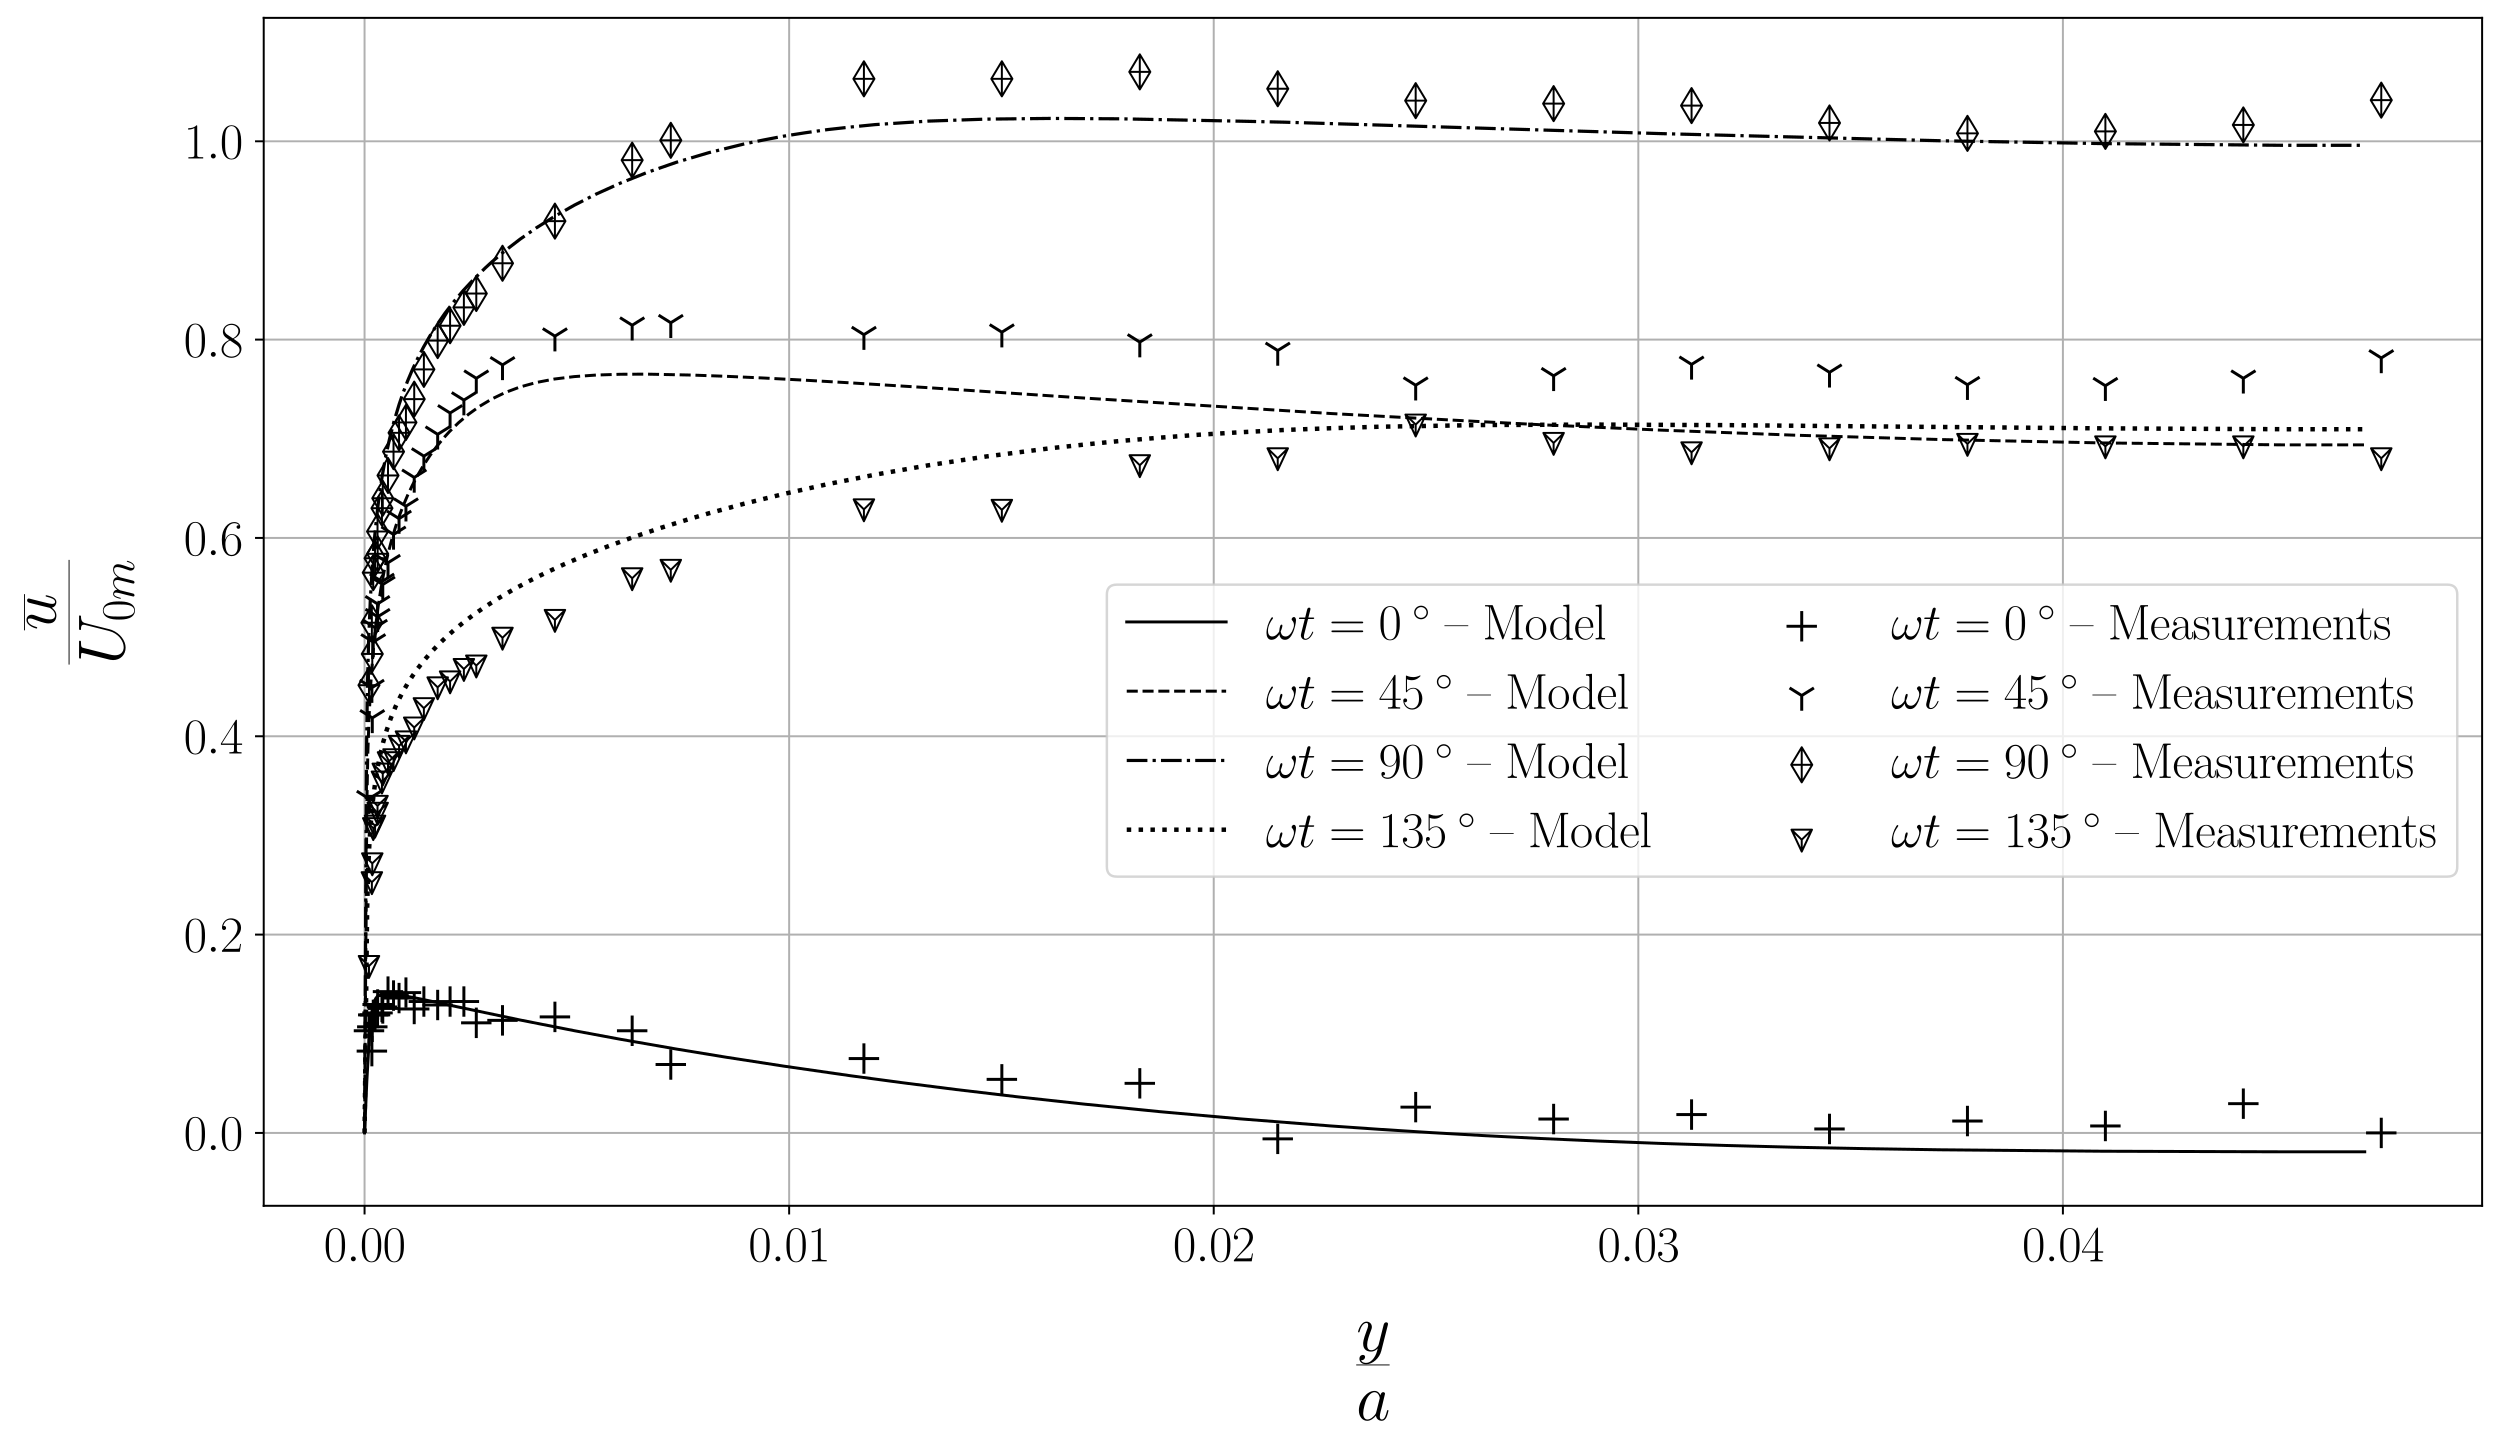 <?xml version="1.0" encoding="utf-8" standalone="no"?>
<!DOCTYPE svg PUBLIC "-//W3C//DTD SVG 1.1//EN"
  "http://www.w3.org/Graphics/SVG/1.1/DTD/svg11.dtd">
<svg xmlns:xlink="http://www.w3.org/1999/xlink" width="1006.137pt" height="578.748pt" viewBox="0 0 1006.137 578.748" xmlns="http://www.w3.org/2000/svg" version="1.1">
 <defs>
  <style type="text/css">*{stroke-linejoin: round; stroke-linecap: butt}</style>
 </defs>
 <g id="figure_1">
  <g id="patch_1">
   <path d="M 0 578.748 
L 1006.137 578.748 
L 1006.137 0 
L 0 0 
z
" style="fill: #ffffff"/>
  </g>
  <g id="axes_1">
   <g id="patch_2">
    <path d="M 106.137 485.28 
L 998.937 485.28 
L 998.937 7.2 
L 106.137 7.2 
z
" style="fill: #ffffff"/>
   </g>
   <g id="matplotlib.axis_1">
    <g id="xtick_1">
     <g id="line2d_1">
      <path d="M 146.719 485.28 
L 146.719 7.2 
" clip-path="url(#pafc0746b93)" style="fill: none; stroke: #b0b0b0; stroke-width: 0.8; stroke-linecap: square"/>
     </g>
     <g id="line2d_2">
      <defs>
       <path id="md9406bc033" d="M 0 0 
L 0 3.5 
" style="stroke: #000000; stroke-width: 0.8"/>
      </defs>
      <g>
       <use xlink:href="#md9406bc033" x="146.719" y="485.28" style="stroke: #000000; stroke-width: 0.8"/>
      </g>
     </g>
     <g id="text_1">
      <!-- $\mathdefault{0.00}$ -->
      <g transform="translate(130.302 507.617) scale(0.2 -0.2)">
       <defs>
        <path id="CMR17-30" d="M 2688 2025 
C 2688 2416 2682 3080 2413 3591 
C 2176 4039 1798 4198 1466 4198 
C 1158 4198 768 4058 525 3597 
C 269 3118 243 2524 243 2025 
C 243 1661 250 1106 448 619 
C 723 -39 1216 -128 1466 -128 
C 1760 -128 2208 -7 2470 600 
C 2662 1042 2688 1559 2688 2025 
z
M 1466 -26 
C 1056 -26 813 325 723 812 
C 653 1188 653 1738 653 2096 
C 653 2588 653 2997 736 3387 
C 858 3929 1216 4096 1466 4096 
C 1728 4096 2067 3923 2189 3400 
C 2272 3036 2278 2607 2278 2096 
C 2278 1680 2278 1169 2202 792 
C 2067 95 1690 -26 1466 -26 
z
" transform="scale(0.016)"/>
        <path id="CMMI12-3a" d="M 1178 307 
C 1178 492 1024 619 870 619 
C 685 619 557 466 557 313 
C 557 128 710 0 864 0 
C 1050 0 1178 153 1178 307 
z
" transform="scale(0.016)"/>
       </defs>
       <use xlink:href="#CMR17-30" transform="scale(0.996)"/>
       <use xlink:href="#CMMI12-3a" transform="translate(45.69 0) scale(0.996)"/>
       <use xlink:href="#CMR17-30" transform="translate(72.788 0) scale(0.996)"/>
       <use xlink:href="#CMR17-30" transform="translate(118.478 0) scale(0.996)"/>
      </g>
     </g>
    </g>
    <g id="xtick_2">
     <g id="line2d_3">
      <path d="M 317.595 485.28 
L 317.595 7.2 
" clip-path="url(#pafc0746b93)" style="fill: none; stroke: #b0b0b0; stroke-width: 0.8; stroke-linecap: square"/>
     </g>
     <g id="line2d_4">
      <g>
       <use xlink:href="#md9406bc033" x="317.595" y="485.28" style="stroke: #000000; stroke-width: 0.8"/>
      </g>
     </g>
     <g id="text_2">
      <!-- $\mathdefault{0.01}$ -->
      <g transform="translate(301.179 507.617) scale(0.2 -0.2)">
       <defs>
        <path id="CMR17-31" d="M 1702 4058 
C 1702 4192 1696 4192 1606 4192 
C 1357 3916 979 3827 621 3827 
C 602 3827 570 3827 563 3808 
C 557 3795 557 3782 557 3648 
C 755 3648 1088 3686 1344 3839 
L 1344 461 
C 1344 236 1331 160 781 160 
L 589 160 
L 589 0 
C 896 0 1216 0 1523 0 
C 1830 0 2150 0 2458 0 
L 2458 160 
L 2266 160 
C 1715 160 1702 230 1702 458 
L 1702 4058 
z
" transform="scale(0.016)"/>
       </defs>
       <use xlink:href="#CMR17-30" transform="scale(0.996)"/>
       <use xlink:href="#CMMI12-3a" transform="translate(45.69 0) scale(0.996)"/>
       <use xlink:href="#CMR17-30" transform="translate(72.788 0) scale(0.996)"/>
       <use xlink:href="#CMR17-31" transform="translate(118.478 0) scale(0.996)"/>
      </g>
     </g>
    </g>
    <g id="xtick_3">
     <g id="line2d_5">
      <path d="M 488.472 485.28 
L 488.472 7.2 
" clip-path="url(#pafc0746b93)" style="fill: none; stroke: #b0b0b0; stroke-width: 0.8; stroke-linecap: square"/>
     </g>
     <g id="line2d_6">
      <g>
       <use xlink:href="#md9406bc033" x="488.472" y="485.28" style="stroke: #000000; stroke-width: 0.8"/>
      </g>
     </g>
     <g id="text_3">
      <!-- $\mathdefault{0.02}$ -->
      <g transform="translate(472.055 507.617) scale(0.2 -0.2)">
       <defs>
        <path id="CMR17-32" d="M 2669 989 
L 2554 989 
C 2490 536 2438 459 2413 420 
C 2381 369 1920 369 1830 369 
L 602 369 
C 832 619 1280 1072 1824 1597 
C 2214 1967 2669 2402 2669 3035 
C 2669 3790 2067 4224 1395 4224 
C 691 4224 262 3604 262 3030 
C 262 2780 448 2748 525 2748 
C 589 2748 781 2787 781 3010 
C 781 3207 614 3264 525 3264 
C 486 3264 448 3258 422 3245 
C 544 3790 915 4058 1306 4058 
C 1862 4058 2227 3617 2227 3035 
C 2227 2479 1901 2000 1536 1584 
L 262 146 
L 262 0 
L 2515 0 
L 2669 989 
z
" transform="scale(0.016)"/>
       </defs>
       <use xlink:href="#CMR17-30" transform="scale(0.996)"/>
       <use xlink:href="#CMMI12-3a" transform="translate(45.69 0) scale(0.996)"/>
       <use xlink:href="#CMR17-30" transform="translate(72.788 0) scale(0.996)"/>
       <use xlink:href="#CMR17-32" transform="translate(118.478 0) scale(0.996)"/>
      </g>
     </g>
    </g>
    <g id="xtick_4">
     <g id="line2d_7">
      <path d="M 659.349 485.28 
L 659.349 7.2 
" clip-path="url(#pafc0746b93)" style="fill: none; stroke: #b0b0b0; stroke-width: 0.8; stroke-linecap: square"/>
     </g>
     <g id="line2d_8">
      <g>
       <use xlink:href="#md9406bc033" x="659.349" y="485.28" style="stroke: #000000; stroke-width: 0.8"/>
      </g>
     </g>
     <g id="text_4">
      <!-- $\mathdefault{0.03}$ -->
      <g transform="translate(642.932 507.617) scale(0.2 -0.2)">
       <defs>
        <path id="CMR17-33" d="M 1414 2157 
C 1984 2157 2234 1662 2234 1090 
C 2234 320 1824 25 1453 25 
C 1114 25 563 194 390 693 
C 422 680 454 680 486 680 
C 640 680 755 782 755 948 
C 755 1133 614 1216 486 1216 
C 378 1216 211 1165 211 926 
C 211 335 787 -128 1466 -128 
C 2176 -128 2720 430 2720 1085 
C 2720 1707 2208 2157 1600 2227 
C 2086 2328 2554 2756 2554 3329 
C 2554 3820 2048 4179 1472 4179 
C 890 4179 378 3829 378 3329 
C 378 3110 544 3072 627 3072 
C 762 3072 877 3155 877 3321 
C 877 3486 762 3569 627 3569 
C 602 3569 570 3569 544 3557 
C 730 3959 1235 4032 1459 4032 
C 1683 4032 2106 3925 2106 3320 
C 2106 3143 2080 2828 1862 2550 
C 1670 2304 1453 2304 1242 2284 
C 1210 2284 1062 2269 1037 2269 
C 992 2263 966 2257 966 2208 
C 966 2163 973 2157 1101 2157 
L 1414 2157 
z
" transform="scale(0.016)"/>
       </defs>
       <use xlink:href="#CMR17-30" transform="scale(0.996)"/>
       <use xlink:href="#CMMI12-3a" transform="translate(45.69 0) scale(0.996)"/>
       <use xlink:href="#CMR17-30" transform="translate(72.788 0) scale(0.996)"/>
       <use xlink:href="#CMR17-33" transform="translate(118.478 0) scale(0.996)"/>
      </g>
     </g>
    </g>
    <g id="xtick_5">
     <g id="line2d_9">
      <path d="M 830.225 485.28 
L 830.225 7.2 
" clip-path="url(#pafc0746b93)" style="fill: none; stroke: #b0b0b0; stroke-width: 0.8; stroke-linecap: square"/>
     </g>
     <g id="line2d_10">
      <g>
       <use xlink:href="#md9406bc033" x="830.225" y="485.28" style="stroke: #000000; stroke-width: 0.8"/>
      </g>
     </g>
     <g id="text_5">
      <!-- $\mathdefault{0.04}$ -->
      <g transform="translate(813.809 507.617) scale(0.2 -0.2)">
       <defs>
        <path id="CMR17-34" d="M 2150 4122 
C 2150 4256 2144 4256 2029 4256 
L 128 1254 
L 128 1088 
L 1779 1088 
L 1779 457 
C 1779 224 1766 160 1318 160 
L 1197 160 
L 1197 0 
C 1402 0 1747 0 1965 0 
C 2182 0 2528 0 2733 0 
L 2733 160 
L 2611 160 
C 2163 160 2150 224 2150 457 
L 2150 1088 
L 2803 1088 
L 2803 1254 
L 2150 1254 
L 2150 4122 
z
M 1798 3703 
L 1798 1254 
L 256 1254 
L 1798 3703 
z
" transform="scale(0.016)"/>
       </defs>
       <use xlink:href="#CMR17-30" transform="scale(0.996)"/>
       <use xlink:href="#CMMI12-3a" transform="translate(45.69 0) scale(0.996)"/>
       <use xlink:href="#CMR17-30" transform="translate(72.788 0) scale(0.996)"/>
       <use xlink:href="#CMR17-34" transform="translate(118.478 0) scale(0.996)"/>
      </g>
     </g>
    </g>
    <g id="text_6">
     <!-- $\frac{y}{a}$ -->
     <g transform="translate(545.816 558.665) scale(0.375 -0.375)">
      <defs>
       <path id="CMMI12-79" d="M 1683 -700 
C 1510 -939 1261 -1152 947 -1152 
C 870 -1152 563 -1152 467 -889 
C 486 -895 518 -895 531 -895 
C 723 -895 851 -729 851 -582 
C 851 -435 730 -384 634 -384 
C 531 -384 307 -458 307 -759 
C 307 -1071 582 -1286 947 -1286 
C 1587 -1286 2234 -700 2413 6 
L 3040 2485 
C 3046 2517 3059 2556 3059 2594 
C 3059 2689 2982 2753 2886 2753 
C 2829 2753 2694 2727 2643 2535 
L 2170 658 
C 2138 543 2138 530 2086 460 
C 1958 281 1747 64 1440 64 
C 1082 64 1050 415 1050 588 
C 1050 952 1222 1443 1395 1903 
C 1466 2088 1504 2178 1504 2305 
C 1504 2574 1312 2816 998 2816 
C 410 2816 173 1890 173 1839 
C 173 1814 198 1782 243 1782 
C 301 1782 307 1807 333 1897 
C 486 2433 730 2689 979 2689 
C 1037 2689 1146 2689 1146 2478 
C 1146 2312 1075 2127 979 1884 
C 666 1047 666 837 666 683 
C 666 77 1101 -64 1421 -64 
C 1606 -64 1837 -6 2061 230 
L 2067 224 
C 1971 -147 1907 -392 1683 -700 
z
" transform="scale(0.016)"/>
       <path id="CMMI12-61" d="M 1926 760 
C 1894 651 1894 639 1805 517 
C 1664 338 1382 64 1082 64 
C 819 64 672 300 672 677 
C 672 1028 870 1743 992 2012 
C 1210 2459 1510 2689 1760 2689 
C 2182 2689 2266 2165 2266 2114 
C 2266 2108 2246 2024 2240 2012 
L 1926 760 
z
M 2336 2395 
C 2266 2561 2093 2816 1760 2816 
C 1037 2816 256 1884 256 939 
C 256 307 627 -64 1062 -64 
C 1414 -64 1715 211 1894 422 
C 1958 45 2259 -64 2451 -64 
C 2643 -64 2797 51 2912 281 
C 3014 498 3104 888 3104 913 
C 3104 945 3078 971 3040 971 
C 2982 971 2976 939 2950 843 
C 2854 466 2733 64 2470 64 
C 2285 64 2272 230 2272 358 
C 2272 505 2291 575 2349 824 
C 2394 984 2426 1124 2477 1309 
C 2714 2267 2771 2497 2771 2535 
C 2771 2625 2701 2695 2605 2695 
C 2400 2695 2349 2472 2336 2395 
z
" transform="scale(0.016)"/>
      </defs>
      <use xlink:href="#CMMI12-79" transform="translate(0.024 39.954) scale(0.697)"/>
      <use xlink:href="#CMMI12-61" transform="translate(0 -34.355) scale(0.697)"/>
      <path d="M 0 24.411 
L 35.845 24.411 
L 35.845 25.402 
L 0 25.402 
L 0 24.411 
z
"/>
     </g>
    </g>
   </g>
   <g id="matplotlib.axis_2">
    <g id="ytick_1">
     <g id="line2d_11">
      <path d="M 106.137 455.949 
L 998.937 455.949 
" clip-path="url(#pafc0746b93)" style="fill: none; stroke: #b0b0b0; stroke-width: 0.8; stroke-linecap: square"/>
     </g>
     <g id="line2d_12">
      <defs>
       <path id="mafd2a1579f" d="M 0 0 
L -3.5 0 
" style="stroke: #000000; stroke-width: 0.8"/>
      </defs>
      <g>
       <use xlink:href="#mafd2a1579f" x="106.137" y="455.949" style="stroke: #000000; stroke-width: 0.8"/>
      </g>
     </g>
     <g id="text_7">
      <!-- $\mathdefault{0.0}$ -->
      <g transform="translate(73.941 462.868) scale(0.2 -0.2)">
       <use xlink:href="#CMR17-30" transform="scale(0.996)"/>
       <use xlink:href="#CMMI12-3a" transform="translate(45.69 0) scale(0.996)"/>
       <use xlink:href="#CMR17-30" transform="translate(72.788 0) scale(0.996)"/>
      </g>
     </g>
    </g>
    <g id="ytick_2">
     <g id="line2d_13">
      <path d="M 106.137 376.133 
L 998.937 376.133 
" clip-path="url(#pafc0746b93)" style="fill: none; stroke: #b0b0b0; stroke-width: 0.8; stroke-linecap: square"/>
     </g>
     <g id="line2d_14">
      <g>
       <use xlink:href="#mafd2a1579f" x="106.137" y="376.133" style="stroke: #000000; stroke-width: 0.8"/>
      </g>
     </g>
     <g id="text_8">
      <!-- $\mathdefault{0.2}$ -->
      <g transform="translate(73.941 383.051) scale(0.2 -0.2)">
       <use xlink:href="#CMR17-30" transform="scale(0.996)"/>
       <use xlink:href="#CMMI12-3a" transform="translate(45.69 0) scale(0.996)"/>
       <use xlink:href="#CMR17-32" transform="translate(72.788 0) scale(0.996)"/>
      </g>
     </g>
    </g>
    <g id="ytick_3">
     <g id="line2d_15">
      <path d="M 106.137 296.316 
L 998.937 296.316 
" clip-path="url(#pafc0746b93)" style="fill: none; stroke: #b0b0b0; stroke-width: 0.8; stroke-linecap: square"/>
     </g>
     <g id="line2d_16">
      <g>
       <use xlink:href="#mafd2a1579f" x="106.137" y="296.316" style="stroke: #000000; stroke-width: 0.8"/>
      </g>
     </g>
     <g id="text_9">
      <!-- $\mathdefault{0.4}$ -->
      <g transform="translate(73.941 303.235) scale(0.2 -0.2)">
       <use xlink:href="#CMR17-30" transform="scale(0.996)"/>
       <use xlink:href="#CMMI12-3a" transform="translate(45.69 0) scale(0.996)"/>
       <use xlink:href="#CMR17-34" transform="translate(72.788 0) scale(0.996)"/>
      </g>
     </g>
    </g>
    <g id="ytick_4">
     <g id="line2d_17">
      <path d="M 106.137 216.5 
L 998.937 216.5 
" clip-path="url(#pafc0746b93)" style="fill: none; stroke: #b0b0b0; stroke-width: 0.8; stroke-linecap: square"/>
     </g>
     <g id="line2d_18">
      <g>
       <use xlink:href="#mafd2a1579f" x="106.137" y="216.5" style="stroke: #000000; stroke-width: 0.8"/>
      </g>
     </g>
     <g id="text_10">
      <!-- $\mathdefault{0.6}$ -->
      <g transform="translate(73.941 223.418) scale(0.2 -0.2)">
       <defs>
        <path id="CMR17-36" d="M 678 2176 
C 678 3690 1395 4032 1811 4032 
C 1946 4032 2272 4009 2400 3776 
C 2298 3776 2106 3776 2106 3553 
C 2106 3381 2246 3323 2336 3323 
C 2394 3323 2566 3348 2566 3560 
C 2566 3954 2246 4179 1805 4179 
C 1043 4179 243 3390 243 1984 
C 243 253 966 -128 1478 -128 
C 2099 -128 2688 427 2688 1283 
C 2688 2081 2170 2662 1517 2662 
C 1126 2662 838 2407 678 1960 
L 678 2176 
z
M 1478 25 
C 691 25 691 1200 691 1436 
C 691 1896 909 2560 1504 2560 
C 1613 2560 1926 2560 2138 2120 
C 2253 1870 2253 1609 2253 1289 
C 2253 944 2253 690 2118 434 
C 1978 171 1773 25 1478 25 
z
" transform="scale(0.016)"/>
       </defs>
       <use xlink:href="#CMR17-30" transform="scale(0.996)"/>
       <use xlink:href="#CMMI12-3a" transform="translate(45.69 0) scale(0.996)"/>
       <use xlink:href="#CMR17-36" transform="translate(72.788 0) scale(0.996)"/>
      </g>
     </g>
    </g>
    <g id="ytick_5">
     <g id="line2d_19">
      <path d="M 106.137 136.683 
L 998.937 136.683 
" clip-path="url(#pafc0746b93)" style="fill: none; stroke: #b0b0b0; stroke-width: 0.8; stroke-linecap: square"/>
     </g>
     <g id="line2d_20">
      <g>
       <use xlink:href="#mafd2a1579f" x="106.137" y="136.683" style="stroke: #000000; stroke-width: 0.8"/>
      </g>
     </g>
     <g id="text_11">
      <!-- $\mathdefault{0.8}$ -->
      <g transform="translate(73.941 143.602) scale(0.2 -0.2)">
       <defs>
        <path id="CMR17-38" d="M 1741 2264 
C 2144 2467 2554 2773 2554 3263 
C 2554 3841 1990 4179 1472 4179 
C 890 4179 378 3759 378 3180 
C 378 3021 416 2747 666 2505 
C 730 2442 998 2251 1171 2130 
C 883 1983 211 1634 211 934 
C 211 279 838 -128 1459 -128 
C 2144 -128 2720 362 2720 1010 
C 2720 1590 2330 1857 2074 2029 
L 1741 2264 
z
M 902 2822 
C 851 2854 595 3051 595 3351 
C 595 3739 998 4032 1459 4032 
C 1965 4032 2336 3676 2336 3262 
C 2336 2669 1670 2331 1638 2331 
C 1632 2331 1626 2331 1574 2370 
L 902 2822 
z
M 2080 1519 
C 2176 1449 2483 1240 2483 851 
C 2483 381 2010 25 1472 25 
C 890 25 448 438 448 940 
C 448 1443 838 1862 1280 2060 
L 2080 1519 
z
" transform="scale(0.016)"/>
       </defs>
       <use xlink:href="#CMR17-30" transform="scale(0.996)"/>
       <use xlink:href="#CMMI12-3a" transform="translate(45.69 0) scale(0.996)"/>
       <use xlink:href="#CMR17-38" transform="translate(72.788 0) scale(0.996)"/>
      </g>
     </g>
    </g>
    <g id="ytick_6">
     <g id="line2d_21">
      <path d="M 106.137 56.867 
L 998.937 56.867 
" clip-path="url(#pafc0746b93)" style="fill: none; stroke: #b0b0b0; stroke-width: 0.8; stroke-linecap: square"/>
     </g>
     <g id="line2d_22">
      <g>
       <use xlink:href="#mafd2a1579f" x="106.137" y="56.867" style="stroke: #000000; stroke-width: 0.8"/>
      </g>
     </g>
     <g id="text_12">
      <!-- $\mathdefault{1.0}$ -->
      <g transform="translate(73.941 63.785) scale(0.2 -0.2)">
       <use xlink:href="#CMR17-31" transform="scale(0.996)"/>
       <use xlink:href="#CMMI12-3a" transform="translate(45.69 0) scale(0.996)"/>
       <use xlink:href="#CMR17-30" transform="translate(72.788 0) scale(0.996)"/>
      </g>
     </g>
    </g>
    <g id="text_13">
     <!-- $\frac{\overline{u}}{U_{0m}}$ -->
     <g transform="translate(37.135 267.468) rotate(-90) scale(0.375 -0.375)">
      <defs>
       <path id="CMMI12-75" d="M 2182 370 
C 2266 13 2573 -64 2726 -64 
C 2931 -64 3085 70 3187 287 
C 3296 517 3379 894 3379 913 
C 3379 945 3354 971 3315 971 
C 3258 971 3251 939 3226 843 
C 3110 402 2995 64 2739 64 
C 2547 64 2547 275 2547 358 
C 2547 505 2566 568 2630 837 
C 2675 1009 2720 1181 2758 1360 
L 3021 2401 
C 3066 2561 3066 2574 3066 2593 
C 3066 2689 2989 2753 2893 2753 
C 2707 2753 2662 2593 2624 2433 
C 2560 2184 2214 811 2170 588 
C 2163 588 1914 64 1446 64 
C 1114 64 1050 351 1050 588 
C 1050 952 1229 1462 1395 1890 
C 1472 2095 1504 2178 1504 2305 
C 1504 2580 1306 2816 998 2816 
C 410 2816 173 1890 173 1839 
C 173 1814 198 1782 243 1782 
C 301 1782 307 1807 333 1896 
C 486 2441 736 2682 979 2682 
C 1043 2682 1146 2682 1146 2478 
C 1146 2312 1075 2127 979 1884 
C 698 1124 666 881 666 690 
C 666 38 1158 -64 1421 -64 
C 1830 -64 2054 217 2182 370 
z
" transform="scale(0.016)"/>
       <path id="CMMI12-55" d="M 3238 1474 
C 3014 581 2272 57 1670 57 
C 1210 57 896 363 896 891 
C 896 916 896 1107 966 1387 
L 1594 3887 
C 1651 4103 1664 4167 2118 4167 
C 2234 4167 2298 4167 2298 4282 
C 2298 4352 2240 4352 2202 4352 
C 2086 4352 1952 4352 1830 4352 
L 1075 4352 
C 954 4352 819 4352 698 4352 
C 653 4352 576 4352 576 4231 
C 576 4167 621 4167 742 4167 
C 1126 4167 1126 4116 1126 4046 
C 1126 4008 1082 3824 1050 3715 
L 493 1488 
C 474 1418 435 1246 435 1075 
C 435 374 941 -128 1638 -128 
C 2285 -128 3002 384 3328 1197 
C 3373 1305 3430 1530 3469 1702 
C 3533 1933 3667 2496 3712 2662 
L 3955 3623 
C 4038 3956 4090 4167 4653 4167 
C 4704 4173 4730 4224 4730 4282 
C 4730 4352 4672 4352 4646 4352 
C 4557 4352 4442 4352 4352 4352 
L 4051 4352 
C 3654 4352 3450 4352 3443 4352 
C 3405 4352 3328 4352 3328 4231 
C 3328 4167 3379 4167 3424 4167 
C 3808 4167 3834 4020 3834 3905 
C 3834 3848 3834 3828 3808 3739 
L 3238 1474 
z
" transform="scale(0.016)"/>
       <path id="CMMI12-6d" d="M 1318 1871 
C 1331 1910 1491 2229 1728 2433 
C 1894 2586 2112 2689 2362 2689 
C 2618 2689 2707 2497 2707 2242 
C 2707 2203 2707 2076 2630 1775 
L 2470 1118 
C 2419 926 2298 453 2285 383 
C 2259 287 2221 121 2221 96 
C 2221 6 2291 -64 2387 -64 
C 2579 -64 2611 83 2669 313 
L 3053 1839 
C 3066 1890 3398 2689 4102 2689 
C 4358 2689 4448 2497 4448 2242 
C 4448 1884 4198 1188 4058 805 
C 4000 651 3968 568 3968 453 
C 3968 166 4166 -64 4474 -64 
C 5069 -64 5293 875 5293 913 
C 5293 945 5267 971 5229 971 
C 5171 971 5165 952 5133 843 
C 4986 332 4749 64 4493 64 
C 4429 64 4326 64 4326 269 
C 4326 436 4403 640 4429 710 
C 4544 1018 4832 1773 4832 2145 
C 4832 2528 4608 2816 4122 2816 
C 3693 2816 3347 2574 3091 2197 
C 3072 2542 2861 2816 2381 2816 
C 1811 2816 1510 2415 1395 2255 
C 1376 2618 1114 2816 832 2816 
C 646 2816 499 2727 378 2484 
C 262 2254 173 1865 173 1839 
C 173 1814 198 1782 243 1782 
C 294 1782 301 1788 339 1935 
C 435 2312 557 2689 813 2689 
C 960 2689 1011 2586 1011 2395 
C 1011 2254 947 2005 902 1807 
L 723 1118 
C 698 996 627 709 595 594 
C 550 428 480 128 480 96 
C 480 6 550 -64 646 -64 
C 723 -64 813 -26 864 70 
C 877 102 934 326 966 453 
L 1107 1028 
L 1318 1871 
z
" transform="scale(0.016)"/>
      </defs>
      <use xlink:href="#CMMI12-75" transform="translate(36.76 39.226) scale(0.697)"/>
      <use xlink:href="#CMMI12-55" transform="translate(0 -34.355) scale(0.697)"/>
      <use xlink:href="#CMR17-30" transform="translate(46.376 -44.816) scale(0.498)"/>
      <use xlink:href="#CMMI12-6d" transform="translate(69.222 -44.816) scale(0.498)"/>
      <path d="M 36.76 72.227 
L 75.624 72.227 
L 75.624 73.218 
L 36.76 73.218 
L 36.76 72.227 
z
"/>
      <path d="M 0 24.411 
L 112.383 24.411 
L 112.383 25.402 
L 0 25.402 
L 0 24.411 
z
"/>
     </g>
    </g>
   </g>
   <g id="line2d_23">
    <path d="M 146.719 455.949 
L 147.63 435.099 
L 148.503 419.774 
L 149.045 412.583 
L 149.672 407.144 
L 150.144 404.678 
L 150.665 402.969 
L 151.238 401.803 
L 151.871 401.018 
L 152.569 400.5 
L 153.338 400.173 
L 154.642 399.931 
L 156.151 399.906 
L 158.541 400.109 
L 162.264 400.679 
L 169.265 402.041 
L 184.484 405.287 
L 209.274 410.496 
L 231.111 414.806 
L 249.655 418.252 
L 272.194 422.191 
L 292.233 425.483 
L 315.43 429.068 
L 342.284 432.936 
L 362.499 435.661 
L 384.786 438.49 
L 409.357 441.402 
L 436.447 444.369 
L 466.314 447.352 
L 499.242 450.298 
L 535.545 453.142 
L 555.069 454.499 
L 575.569 455.8 
L 597.095 457.029 
L 619.696 458.177 
L 643.428 459.226 
L 668.346 460.174 
L 694.51 460.998 
L 721.982 461.707 
L 750.828 462.279 
L 781.116 462.741 
L 846.311 463.318 
L 918.189 463.549 
L 951.693 463.549 
L 951.693 463.549 
" clip-path="url(#pafc0746b93)" style="fill: none; stroke: #000000; stroke-width: 1.2; stroke-linecap: square"/>
   </g>
   <g id="line2d_24">
    <path d="M 146.719 455.949 
L 147.63 324.289 
L 148.035 303.026 
L 148.503 289.341 
L 149.244 274.9 
L 150.144 262.584 
L 151.238 251.567 
L 152.212 243.915 
L 153.338 236.611 
L 154.642 229.633 
L 156.151 222.853 
L 157.899 216.286 
L 159.214 211.981 
L 160.665 207.732 
L 162.264 203.534 
L 164.026 199.384 
L 165.97 195.281 
L 168.113 191.226 
L 170.475 187.224 
L 173.079 183.283 
L 175.951 179.415 
L 179.117 175.639 
L 180.819 173.768 
L 184.484 170.176 
L 188.524 166.753 
L 192.979 163.543 
L 197.89 160.6 
L 203.305 157.983 
L 209.274 155.747 
L 215.856 153.931 
L 223.112 152.544 
L 231.111 151.563 
L 239.931 150.941 
L 249.655 150.627 
L 260.375 150.577 
L 278.551 150.952 
L 292.233 151.444 
L 307.318 152.132 
L 323.949 153.012 
L 342.284 154.083 
L 373.371 156.014 
L 436.447 160.204 
L 535.545 166.42 
L 597.095 169.75 
L 619.696 170.916 
L 668.346 173.103 
L 721.982 175.134 
L 781.116 176.9 
L 846.311 178.26 
L 918.189 179.037 
L 951.693 179.037 
L 951.693 179.037 
" clip-path="url(#pafc0746b93)" style="fill: none; stroke-dasharray: 4.44,1.92; stroke-dashoffset: 0; stroke: #000000; stroke-width: 1.2"/>
   </g>
   <g id="line2d_25">
    <path d="M 146.719 455.949 
L 147.508 302.358 
L 147.893 275.062 
L 148.339 258.435 
L 149.045 241.212 
L 149.902 226.819 
L 150.665 217.186 
L 151.547 208.291 
L 152.569 199.91 
L 153.752 191.966 
L 155.121 184.312 
L 156.706 176.926 
L 158.541 169.701 
L 160.665 162.642 
L 162.264 157.986 
L 164.026 153.367 
L 165.97 148.776 
L 168.113 144.205 
L 170.475 139.649 
L 173.079 135.101 
L 175.951 130.557 
L 179.117 126.012 
L 182.607 121.462 
L 186.455 116.906 
L 190.697 112.341 
L 195.375 107.767 
L 197.89 105.458 
L 203.305 100.872 
L 209.274 96.283 
L 215.856 91.699 
L 223.112 87.131 
L 231.111 82.593 
L 239.931 78.108 
L 249.655 73.705 
L 260.375 69.425 
L 272.194 65.319 
L 285.225 61.455 
L 299.591 57.913 
L 307.318 56.332 
L 315.43 54.787 
L 323.949 53.454 
L 332.893 52.174 
L 342.284 51.13 
L 352.145 50.151 
L 373.371 48.75 
L 396.772 47.944 
L 422.572 47.661 
L 451.017 47.818 
L 499.242 48.773 
L 516.951 49.175 
L 668.346 53.769 
L 781.116 56.645 
L 846.311 57.789 
L 918.189 58.477 
L 951.693 58.477 
L 951.693 58.477 
" clip-path="url(#pafc0746b93)" style="fill: none; stroke-dasharray: 8.32,2.08,1.3,2.08; stroke-dashoffset: 0; stroke: #000000; stroke-width: 1.3"/>
   </g>
   <g id="line2d_26">
    <path d="M 146.719 455.949 
L 147.759 365.773 
L 148.183 349.6 
L 148.675 339.275 
L 149.244 331.022 
L 150.144 321.611 
L 150.945 315.323 
L 151.871 309.489 
L 152.944 304.03 
L 154.186 298.831 
L 155.624 293.86 
L 157.288 289.031 
L 159.214 284.333 
L 160.665 281.241 
L 162.264 278.176 
L 164.026 275.127 
L 165.97 272.088 
L 168.113 269.052 
L 170.475 266.011 
L 173.079 262.959 
L 175.951 259.89 
L 179.117 256.799 
L 182.607 253.68 
L 186.455 250.527 
L 190.697 247.335 
L 195.375 244.1 
L 200.531 240.815 
L 206.217 237.478 
L 212.485 234.083 
L 219.395 230.628 
L 227.014 227.108 
L 235.414 223.523 
L 244.674 219.871 
L 254.884 216.154 
L 266.141 212.376 
L 278.551 208.542 
L 285.225 206.592 
L 299.591 202.698 
L 315.43 198.788 
L 332.893 194.891 
L 352.145 191.045 
L 373.371 187.303 
L 396.772 183.731 
L 422.572 180.416 
L 436.447 178.914 
L 451.017 177.458 
L 466.314 176.177 
L 482.377 174.966 
L 499.242 173.96 
L 516.951 173.04 
L 535.545 172.345 
L 555.069 171.738 
L 597.095 171.046 
L 643.428 170.878 
L 694.51 171.1 
L 846.311 172.395 
L 918.189 172.736 
L 951.693 172.736 
L 951.693 172.736 
" clip-path="url(#pafc0746b93)" style="fill: none; stroke-dasharray: 1.8,2.97; stroke-dashoffset: 0; stroke: #000000; stroke-width: 1.8"/>
   </g>
   <g id="PathCollection_1">
    <defs>
     <path id="m8da92904a3" d="M -6.124 0 
L 6.124 0 
M 0 6.124 
L 0 -6.124 
" style="stroke: #000000; stroke-width: 1.2"/>
    </defs>
    <g clip-path="url(#pafc0746b93)">
     <use xlink:href="#m8da92904a3" x="148.495" y="414.844" style="stroke: #000000; stroke-width: 1.2"/>
     <use xlink:href="#m8da92904a3" x="149.661" y="423.025" style="stroke: #000000; stroke-width: 1.2"/>
     <use xlink:href="#m8da92904a3" x="149.828" y="413.247" style="stroke: #000000; stroke-width: 1.2"/>
     <use xlink:href="#m8da92904a3" x="150.216" y="408.458" style="stroke: #000000; stroke-width: 1.2"/>
     <use xlink:href="#m8da92904a3" x="150.938" y="408.458" style="stroke: #000000; stroke-width: 1.2"/>
     <use xlink:href="#m8da92904a3" x="151.937" y="407.66" style="stroke: #000000; stroke-width: 1.2"/>
     <use xlink:href="#m8da92904a3" x="151.993" y="404.268" style="stroke: #000000; stroke-width: 1.2"/>
     <use xlink:href="#m8da92904a3" x="153.714" y="405.266" style="stroke: #000000; stroke-width: 1.2"/>
     <use xlink:href="#m8da92904a3" x="154.047" y="405.864" style="stroke: #000000; stroke-width: 1.2"/>
     <use xlink:href="#m8da92904a3" x="156.156" y="399.08" style="stroke: #000000; stroke-width: 1.2"/>
     <use xlink:href="#m8da92904a3" x="158.377" y="400.676" style="stroke: #000000; stroke-width: 1.2"/>
     <use xlink:href="#m8da92904a3" x="160.598" y="401.674" style="stroke: #000000; stroke-width: 1.2"/>
     <use xlink:href="#m8da92904a3" x="163.373" y="399.479" style="stroke: #000000; stroke-width: 1.2"/>
     <use xlink:href="#m8da92904a3" x="166.704" y="406.064" style="stroke: #000000; stroke-width: 1.2"/>
     <use xlink:href="#m8da92904a3" x="170.59" y="403.071" style="stroke: #000000; stroke-width: 1.2"/>
     <use xlink:href="#m8da92904a3" x="176.142" y="404.467" style="stroke: #000000; stroke-width: 1.2"/>
     <use xlink:href="#m8da92904a3" x="181.138" y="403.071" style="stroke: #000000; stroke-width: 1.2"/>
     <use xlink:href="#m8da92904a3" x="186.69" y="403.071" style="stroke: #000000; stroke-width: 1.2"/>
     <use xlink:href="#m8da92904a3" x="191.686" y="411.651" style="stroke: #000000; stroke-width: 1.2"/>
     <use xlink:href="#m8da92904a3" x="202.234" y="410.653" style="stroke: #000000; stroke-width: 1.2"/>
     <use xlink:href="#m8da92904a3" x="223.33" y="409.256" style="stroke: #000000; stroke-width: 1.2"/>
     <use xlink:href="#m8da92904a3" x="254.419" y="414.844" style="stroke: #000000; stroke-width: 1.2"/>
     <use xlink:href="#m8da92904a3" x="269.963" y="428.412" style="stroke: #000000; stroke-width: 1.2"/>
     <use xlink:href="#m8da92904a3" x="347.685" y="426.018" style="stroke: #000000; stroke-width: 1.2"/>
     <use xlink:href="#m8da92904a3" x="403.2" y="434.399" style="stroke: #000000; stroke-width: 1.2"/>
     <use xlink:href="#m8da92904a3" x="458.716" y="435.995" style="stroke: #000000; stroke-width: 1.2"/>
     <use xlink:href="#m8da92904a3" x="514.231" y="458.344" style="stroke: #000000; stroke-width: 1.2"/>
     <use xlink:href="#m8da92904a3" x="569.747" y="445.573" style="stroke: #000000; stroke-width: 1.2"/>
     <use xlink:href="#m8da92904a3" x="625.262" y="450.362" style="stroke: #000000; stroke-width: 1.2"/>
     <use xlink:href="#m8da92904a3" x="680.778" y="448.566" style="stroke: #000000; stroke-width: 1.2"/>
     <use xlink:href="#m8da92904a3" x="736.293" y="454.353" style="stroke: #000000; stroke-width: 1.2"/>
     <use xlink:href="#m8da92904a3" x="791.809" y="451.16" style="stroke: #000000; stroke-width: 1.2"/>
     <use xlink:href="#m8da92904a3" x="847.324" y="453.156" style="stroke: #000000; stroke-width: 1.2"/>
     <use xlink:href="#m8da92904a3" x="902.84" y="444.176" style="stroke: #000000; stroke-width: 1.2"/>
     <use xlink:href="#m8da92904a3" x="958.355" y="455.949" style="stroke: #000000; stroke-width: 1.2"/>
    </g>
   </g>
   <g id="PathCollection_2">
    <defs>
     <path id="m65680f932e" d="M 0 0 
L 0 6.124 
M 0 0 
L 4.899 -3.062 
M 0 0 
L -4.899 -3.062 
" style="stroke: #000000; stroke-width: 1.2"/>
    </defs>
    <g clip-path="url(#pafc0746b93)">
     <use xlink:href="#m65680f932e" x="148.495" y="321.458" style="stroke: #000000; stroke-width: 1.2"/>
     <use xlink:href="#m65680f932e" x="149.661" y="276.761" style="stroke: #000000; stroke-width: 1.2"/>
     <use xlink:href="#m65680f932e" x="149.828" y="288.933" style="stroke: #000000; stroke-width: 1.2"/>
     <use xlink:href="#m65680f932e" x="150.216" y="258.403" style="stroke: #000000; stroke-width: 1.2"/>
     <use xlink:href="#m65680f932e" x="150.938" y="252.617" style="stroke: #000000; stroke-width: 1.2"/>
     <use xlink:href="#m65680f932e" x="151.937" y="243.039" style="stroke: #000000; stroke-width: 1.2"/>
     <use xlink:href="#m65680f932e" x="151.993" y="248.227" style="stroke: #000000; stroke-width: 1.2"/>
     <use xlink:href="#m65680f932e" x="153.714" y="234.059" style="stroke: #000000; stroke-width: 1.2"/>
     <use xlink:href="#m65680f932e" x="154.047" y="235.257" style="stroke: #000000; stroke-width: 1.2"/>
     <use xlink:href="#m65680f932e" x="156.156" y="226.477" style="stroke: #000000; stroke-width: 1.2"/>
     <use xlink:href="#m65680f932e" x="158.377" y="215.103" style="stroke: #000000; stroke-width: 1.2"/>
     <use xlink:href="#m65680f932e" x="160.598" y="208.718" style="stroke: #000000; stroke-width: 1.2"/>
     <use xlink:href="#m65680f932e" x="163.373" y="203.729" style="stroke: #000000; stroke-width: 1.2"/>
     <use xlink:href="#m65680f932e" x="166.704" y="192.156" style="stroke: #000000; stroke-width: 1.2"/>
     <use xlink:href="#m65680f932e" x="170.59" y="183.575" style="stroke: #000000; stroke-width: 1.2"/>
     <use xlink:href="#m65680f932e" x="176.142" y="174.796" style="stroke: #000000; stroke-width: 1.2"/>
     <use xlink:href="#m65680f932e" x="181.138" y="166.215" style="stroke: #000000; stroke-width: 1.2"/>
     <use xlink:href="#m65680f932e" x="186.69" y="161.027" style="stroke: #000000; stroke-width: 1.2"/>
     <use xlink:href="#m65680f932e" x="191.686" y="152.247" style="stroke: #000000; stroke-width: 1.2"/>
     <use xlink:href="#m65680f932e" x="202.234" y="146.86" style="stroke: #000000; stroke-width: 1.2"/>
     <use xlink:href="#m65680f932e" x="223.33" y="135.286" style="stroke: #000000; stroke-width: 1.2"/>
     <use xlink:href="#m65680f932e" x="254.419" y="130.896" style="stroke: #000000; stroke-width: 1.2"/>
     <use xlink:href="#m65680f932e" x="269.963" y="129.899" style="stroke: #000000; stroke-width: 1.2"/>
     <use xlink:href="#m65680f932e" x="347.685" y="134.688" style="stroke: #000000; stroke-width: 1.2"/>
     <use xlink:href="#m65680f932e" x="403.2" y="133.69" style="stroke: #000000; stroke-width: 1.2"/>
     <use xlink:href="#m65680f932e" x="458.716" y="137.681" style="stroke: #000000; stroke-width: 1.2"/>
     <use xlink:href="#m65680f932e" x="514.231" y="141.073" style="stroke: #000000; stroke-width: 1.2"/>
     <use xlink:href="#m65680f932e" x="569.747" y="155.041" style="stroke: #000000; stroke-width: 1.2"/>
     <use xlink:href="#m65680f932e" x="625.262" y="151.25" style="stroke: #000000; stroke-width: 1.2"/>
     <use xlink:href="#m65680f932e" x="680.778" y="146.66" style="stroke: #000000; stroke-width: 1.2"/>
     <use xlink:href="#m65680f932e" x="736.293" y="149.853" style="stroke: #000000; stroke-width: 1.2"/>
     <use xlink:href="#m65680f932e" x="791.809" y="154.841" style="stroke: #000000; stroke-width: 1.2"/>
     <use xlink:href="#m65680f932e" x="847.324" y="155.241" style="stroke: #000000; stroke-width: 1.2"/>
     <use xlink:href="#m65680f932e" x="902.84" y="152.247" style="stroke: #000000; stroke-width: 1.2"/>
     <use xlink:href="#m65680f932e" x="958.355" y="144.066" style="stroke: #000000; stroke-width: 1.2"/>
    </g>
   </g>
   <g id="PathCollection_3">
    <defs>
     <path id="C0_0_dfda343bdf" d="M -4.243 0 
L 0 -7.071 
L 4.243 -0 
L 0 7.071 
z
M -4.243 0 
L 4.243 -0 
M 0 -7.071 
L 0 7.071 
"/>
    </defs>
    <g clip-path="url(#pafc0746b93)">
     <use xlink:href="#C0_0_dfda343bdf" x="148.495" y="275.763" style="fill: none; stroke: #000000; stroke-width: 0.8"/>
    </g>
    <g clip-path="url(#pafc0746b93)">
     <use xlink:href="#C0_0_dfda343bdf" x="149.661" y="250.621" style="fill: none; stroke: #000000; stroke-width: 0.8"/>
    </g>
    <g clip-path="url(#pafc0746b93)">
     <use xlink:href="#C0_0_dfda343bdf" x="149.828" y="263.192" style="fill: none; stroke: #000000; stroke-width: 0.8"/>
    </g>
    <g clip-path="url(#pafc0746b93)">
     <use xlink:href="#C0_0_dfda343bdf" x="150.216" y="230.468" style="fill: none; stroke: #000000; stroke-width: 0.8"/>
    </g>
    <g clip-path="url(#pafc0746b93)">
     <use xlink:href="#C0_0_dfda343bdf" x="150.938" y="224.681" style="fill: none; stroke: #000000; stroke-width: 0.8"/>
    </g>
    <g clip-path="url(#pafc0746b93)">
     <use xlink:href="#C0_0_dfda343bdf" x="151.937" y="213.906" style="fill: none; stroke: #000000; stroke-width: 0.8"/>
    </g>
    <g clip-path="url(#pafc0746b93)">
     <use xlink:href="#C0_0_dfda343bdf" x="151.993" y="222.885" style="fill: none; stroke: #000000; stroke-width: 0.8"/>
    </g>
    <g clip-path="url(#pafc0746b93)">
     <use xlink:href="#C0_0_dfda343bdf" x="153.714" y="204.527" style="fill: none; stroke: #000000; stroke-width: 0.8"/>
    </g>
    <g clip-path="url(#pafc0746b93)">
     <use xlink:href="#C0_0_dfda343bdf" x="154.047" y="200.536" style="fill: none; stroke: #000000; stroke-width: 0.8"/>
    </g>
    <g clip-path="url(#pafc0746b93)">
     <use xlink:href="#C0_0_dfda343bdf" x="156.156" y="191.357" style="fill: none; stroke: #000000; stroke-width: 0.8"/>
    </g>
    <g clip-path="url(#pafc0746b93)">
     <use xlink:href="#C0_0_dfda343bdf" x="158.377" y="181.779" style="fill: none; stroke: #000000; stroke-width: 0.8"/>
    </g>
    <g clip-path="url(#pafc0746b93)">
     <use xlink:href="#C0_0_dfda343bdf" x="160.598" y="174.197" style="fill: none; stroke: #000000; stroke-width: 0.8"/>
    </g>
    <g clip-path="url(#pafc0746b93)">
     <use xlink:href="#C0_0_dfda343bdf" x="163.373" y="170.007" style="fill: none; stroke: #000000; stroke-width: 0.8"/>
    </g>
    <g clip-path="url(#pafc0746b93)">
     <use xlink:href="#C0_0_dfda343bdf" x="166.704" y="160.628" style="fill: none; stroke: #000000; stroke-width: 0.8"/>
    </g>
    <g clip-path="url(#pafc0746b93)">
     <use xlink:href="#C0_0_dfda343bdf" x="170.59" y="148.656" style="fill: none; stroke: #000000; stroke-width: 0.8"/>
    </g>
    <g clip-path="url(#pafc0746b93)">
     <use xlink:href="#C0_0_dfda343bdf" x="176.142" y="137.082" style="fill: none; stroke: #000000; stroke-width: 0.8"/>
    </g>
    <g clip-path="url(#pafc0746b93)">
     <use xlink:href="#C0_0_dfda343bdf" x="181.138" y="131.096" style="fill: none; stroke: #000000; stroke-width: 0.8"/>
    </g>
    <g clip-path="url(#pafc0746b93)">
     <use xlink:href="#C0_0_dfda343bdf" x="186.69" y="123.713" style="fill: none; stroke: #000000; stroke-width: 0.8"/>
    </g>
    <g clip-path="url(#pafc0746b93)">
     <use xlink:href="#C0_0_dfda343bdf" x="191.686" y="118.126" style="fill: none; stroke: #000000; stroke-width: 0.8"/>
    </g>
    <g clip-path="url(#pafc0746b93)">
     <use xlink:href="#C0_0_dfda343bdf" x="202.234" y="105.954" style="fill: none; stroke: #000000; stroke-width: 0.8"/>
    </g>
    <g clip-path="url(#pafc0746b93)">
     <use xlink:href="#C0_0_dfda343bdf" x="223.33" y="88.993" style="fill: none; stroke: #000000; stroke-width: 0.8"/>
    </g>
    <g clip-path="url(#pafc0746b93)">
     <use xlink:href="#C0_0_dfda343bdf" x="254.419" y="64.449" style="fill: none; stroke: #000000; stroke-width: 0.8"/>
    </g>
    <g clip-path="url(#pafc0746b93)">
     <use xlink:href="#C0_0_dfda343bdf" x="269.963" y="56.468" style="fill: none; stroke: #000000; stroke-width: 0.8"/>
    </g>
    <g clip-path="url(#pafc0746b93)">
     <use xlink:href="#C0_0_dfda343bdf" x="347.685" y="31.724" style="fill: none; stroke: #000000; stroke-width: 0.8"/>
    </g>
    <g clip-path="url(#pafc0746b93)">
     <use xlink:href="#C0_0_dfda343bdf" x="403.2" y="31.724" style="fill: none; stroke: #000000; stroke-width: 0.8"/>
    </g>
    <g clip-path="url(#pafc0746b93)">
     <use xlink:href="#C0_0_dfda343bdf" x="458.716" y="28.931" style="fill: none; stroke: #000000; stroke-width: 0.8"/>
    </g>
    <g clip-path="url(#pafc0746b93)">
     <use xlink:href="#C0_0_dfda343bdf" x="514.231" y="35.715" style="fill: none; stroke: #000000; stroke-width: 0.8"/>
    </g>
    <g clip-path="url(#pafc0746b93)">
     <use xlink:href="#C0_0_dfda343bdf" x="569.747" y="40.504" style="fill: none; stroke: #000000; stroke-width: 0.8"/>
    </g>
    <g clip-path="url(#pafc0746b93)">
     <use xlink:href="#C0_0_dfda343bdf" x="625.262" y="41.702" style="fill: none; stroke: #000000; stroke-width: 0.8"/>
    </g>
    <g clip-path="url(#pafc0746b93)">
     <use xlink:href="#C0_0_dfda343bdf" x="680.778" y="42.5" style="fill: none; stroke: #000000; stroke-width: 0.8"/>
    </g>
    <g clip-path="url(#pafc0746b93)">
     <use xlink:href="#C0_0_dfda343bdf" x="736.293" y="49.484" style="fill: none; stroke: #000000; stroke-width: 0.8"/>
    </g>
    <g clip-path="url(#pafc0746b93)">
     <use xlink:href="#C0_0_dfda343bdf" x="791.809" y="53.674" style="fill: none; stroke: #000000; stroke-width: 0.8"/>
    </g>
    <g clip-path="url(#pafc0746b93)">
     <use xlink:href="#C0_0_dfda343bdf" x="847.324" y="52.876" style="fill: none; stroke: #000000; stroke-width: 0.8"/>
    </g>
    <g clip-path="url(#pafc0746b93)">
     <use xlink:href="#C0_0_dfda343bdf" x="902.84" y="50.282" style="fill: none; stroke: #000000; stroke-width: 0.8"/>
    </g>
    <g clip-path="url(#pafc0746b93)">
     <use xlink:href="#C0_0_dfda343bdf" x="958.355" y="40.305" style="fill: none; stroke: #000000; stroke-width: 0.8"/>
    </g>
   </g>
   <g id="PathCollection_4">
    <defs>
     <path id="C1_0_2e63486de9" d="M -4.125 -1.768 
L 4.125 -1.768 
L 0 7.071 
z
M -4.125 -1.768 
L 0 2.268 
M 4.125 -1.768 
L 0 2.268 
M 0 7.071 
L 0 2.268 
"/>
    </defs>
    <g clip-path="url(#pafc0746b93)">
     <use xlink:href="#C1_0_2e63486de9" x="148.495" y="386.509" style="fill: none; stroke: #000000; stroke-width: 0.8"/>
    </g>
    <g clip-path="url(#pafc0746b93)">
     <use xlink:href="#C1_0_2e63486de9" x="149.661" y="352.786" style="fill: none; stroke: #000000; stroke-width: 0.8"/>
    </g>
    <g clip-path="url(#pafc0746b93)">
     <use xlink:href="#C1_0_2e63486de9" x="149.828" y="345.204" style="fill: none; stroke: #000000; stroke-width: 0.8"/>
    </g>
    <g clip-path="url(#pafc0746b93)">
     <use xlink:href="#C1_0_2e63486de9" x="150.216" y="331.036" style="fill: none; stroke: #000000; stroke-width: 0.8"/>
    </g>
    <g clip-path="url(#pafc0746b93)">
     <use xlink:href="#C1_0_2e63486de9" x="150.938" y="330.039" style="fill: none; stroke: #000000; stroke-width: 0.8"/>
    </g>
    <g clip-path="url(#pafc0746b93)">
     <use xlink:href="#C1_0_2e63486de9" x="151.937" y="322.057" style="fill: none; stroke: #000000; stroke-width: 0.8"/>
    </g>
    <g clip-path="url(#pafc0746b93)">
     <use xlink:href="#C1_0_2e63486de9" x="151.993" y="324.851" style="fill: none; stroke: #000000; stroke-width: 0.8"/>
    </g>
    <g clip-path="url(#pafc0746b93)">
     <use xlink:href="#C1_0_2e63486de9" x="153.714" y="312.279" style="fill: none; stroke: #000000; stroke-width: 0.8"/>
    </g>
    <g clip-path="url(#pafc0746b93)">
     <use xlink:href="#C1_0_2e63486de9" x="154.047" y="309.087" style="fill: none; stroke: #000000; stroke-width: 0.8"/>
    </g>
    <g clip-path="url(#pafc0746b93)">
     <use xlink:href="#C1_0_2e63486de9" x="156.156" y="304.497" style="fill: none; stroke: #000000; stroke-width: 0.8"/>
    </g>
    <g clip-path="url(#pafc0746b93)">
     <use xlink:href="#C1_0_2e63486de9" x="158.377" y="303.3" style="fill: none; stroke: #000000; stroke-width: 0.8"/>
    </g>
    <g clip-path="url(#pafc0746b93)">
     <use xlink:href="#C1_0_2e63486de9" x="160.598" y="297.912" style="fill: none; stroke: #000000; stroke-width: 0.8"/>
    </g>
    <g clip-path="url(#pafc0746b93)">
     <use xlink:href="#C1_0_2e63486de9" x="163.373" y="296.117" style="fill: none; stroke: #000000; stroke-width: 0.8"/>
    </g>
    <g clip-path="url(#pafc0746b93)">
     <use xlink:href="#C1_0_2e63486de9" x="166.704" y="290.529" style="fill: none; stroke: #000000; stroke-width: 0.8"/>
    </g>
    <g clip-path="url(#pafc0746b93)">
     <use xlink:href="#C1_0_2e63486de9" x="170.59" y="282.747" style="fill: none; stroke: #000000; stroke-width: 0.8"/>
    </g>
    <g clip-path="url(#pafc0746b93)">
     <use xlink:href="#C1_0_2e63486de9" x="176.142" y="274.367" style="fill: none; stroke: #000000; stroke-width: 0.8"/>
    </g>
    <g clip-path="url(#pafc0746b93)">
     <use xlink:href="#C1_0_2e63486de9" x="181.138" y="271.972" style="fill: none; stroke: #000000; stroke-width: 0.8"/>
    </g>
    <g clip-path="url(#pafc0746b93)">
     <use xlink:href="#C1_0_2e63486de9" x="186.69" y="266.984" style="fill: none; stroke: #000000; stroke-width: 0.8"/>
    </g>
    <g clip-path="url(#pafc0746b93)">
     <use xlink:href="#C1_0_2e63486de9" x="191.686" y="265.587" style="fill: none; stroke: #000000; stroke-width: 0.8"/>
    </g>
    <g clip-path="url(#pafc0746b93)">
     <use xlink:href="#C1_0_2e63486de9" x="202.234" y="254.412" style="fill: none; stroke: #000000; stroke-width: 0.8"/>
    </g>
    <g clip-path="url(#pafc0746b93)">
     <use xlink:href="#C1_0_2e63486de9" x="223.33" y="247.229" style="fill: none; stroke: #000000; stroke-width: 0.8"/>
    </g>
    <g clip-path="url(#pafc0746b93)">
     <use xlink:href="#C1_0_2e63486de9" x="254.419" y="230.468" style="fill: none; stroke: #000000; stroke-width: 0.8"/>
    </g>
    <g clip-path="url(#pafc0746b93)">
     <use xlink:href="#C1_0_2e63486de9" x="269.963" y="227.075" style="fill: none; stroke: #000000; stroke-width: 0.8"/>
    </g>
    <g clip-path="url(#pafc0746b93)">
     <use xlink:href="#C1_0_2e63486de9" x="347.685" y="202.731" style="fill: none; stroke: #000000; stroke-width: 0.8"/>
    </g>
    <g clip-path="url(#pafc0746b93)">
     <use xlink:href="#C1_0_2e63486de9" x="403.2" y="202.931" style="fill: none; stroke: #000000; stroke-width: 0.8"/>
    </g>
    <g clip-path="url(#pafc0746b93)">
     <use xlink:href="#C1_0_2e63486de9" x="458.716" y="184.972" style="fill: none; stroke: #000000; stroke-width: 0.8"/>
    </g>
    <g clip-path="url(#pafc0746b93)">
     <use xlink:href="#C1_0_2e63486de9" x="514.231" y="182.179" style="fill: none; stroke: #000000; stroke-width: 0.8"/>
    </g>
    <g clip-path="url(#pafc0746b93)">
     <use xlink:href="#C1_0_2e63486de9" x="569.747" y="168.61" style="fill: none; stroke: #000000; stroke-width: 0.8"/>
    </g>
    <g clip-path="url(#pafc0746b93)">
     <use xlink:href="#C1_0_2e63486de9" x="625.262" y="175.993" style="fill: none; stroke: #000000; stroke-width: 0.8"/>
    </g>
    <g clip-path="url(#pafc0746b93)">
     <use xlink:href="#C1_0_2e63486de9" x="680.778" y="179.784" style="fill: none; stroke: #000000; stroke-width: 0.8"/>
    </g>
    <g clip-path="url(#pafc0746b93)">
     <use xlink:href="#C1_0_2e63486de9" x="736.293" y="178.188" style="fill: none; stroke: #000000; stroke-width: 0.8"/>
    </g>
    <g clip-path="url(#pafc0746b93)">
     <use xlink:href="#C1_0_2e63486de9" x="791.809" y="176.392" style="fill: none; stroke: #000000; stroke-width: 0.8"/>
    </g>
    <g clip-path="url(#pafc0746b93)">
     <use xlink:href="#C1_0_2e63486de9" x="847.324" y="177.39" style="fill: none; stroke: #000000; stroke-width: 0.8"/>
    </g>
    <g clip-path="url(#pafc0746b93)">
     <use xlink:href="#C1_0_2e63486de9" x="902.84" y="177.39" style="fill: none; stroke: #000000; stroke-width: 0.8"/>
    </g>
    <g clip-path="url(#pafc0746b93)">
     <use xlink:href="#C1_0_2e63486de9" x="958.355" y="182.179" style="fill: none; stroke: #000000; stroke-width: 0.8"/>
    </g>
   </g>
   <g id="patch_3">
    <path d="M 106.137 485.28 
L 106.137 7.2 
" style="fill: none; stroke: #000000; stroke-width: 0.8; stroke-linejoin: miter; stroke-linecap: square"/>
   </g>
   <g id="patch_4">
    <path d="M 998.937 485.28 
L 998.937 7.2 
" style="fill: none; stroke: #000000; stroke-width: 0.8; stroke-linejoin: miter; stroke-linecap: square"/>
   </g>
   <g id="patch_5">
    <path d="M 106.137 485.28 
L 998.937 485.28 
" style="fill: none; stroke: #000000; stroke-width: 0.8; stroke-linejoin: miter; stroke-linecap: square"/>
   </g>
   <g id="patch_6">
    <path d="M 106.137 7.2 
L 998.937 7.2 
" style="fill: none; stroke: #000000; stroke-width: 0.8; stroke-linejoin: miter; stroke-linecap: square"/>
   </g>
   <g id="legend_1">
    <g id="patch_7">
     <path d="M 449.462 352.799 
L 984.937 352.799 
Q 988.937 352.799 988.937 348.799 
L 988.937 239.297 
Q 988.937 235.297 984.937 235.297 
L 449.462 235.297 
Q 445.462 235.297 445.462 239.297 
L 445.462 348.799 
Q 445.462 352.799 449.462 352.799 
z
" style="fill: #ffffff; opacity: 0.8; stroke: #cccccc; stroke-linejoin: miter"/>
    </g>
    <g id="line2d_27">
     <path d="M 453.462 250.297 
L 473.462 250.297 
L 493.462 250.297 
" style="fill: none; stroke: #000000; stroke-width: 1.2; stroke-linecap: square"/>
    </g>
    <g id="text_14">
     <!-- $\omega t = 0\:\unit{\degree}$ - - Model -->
     <g transform="translate(509.462 257.297) scale(0.2 -0.2)">
      <defs>
       <path id="CMMI12-21" d="M 3802 2395 
C 3802 2580 3750 2816 3526 2816 
C 3398 2816 3251 2657 3251 2529 
C 3251 2472 3277 2434 3328 2376 
C 3424 2268 3546 2096 3546 1797 
C 3546 1567 3405 1204 3302 1007 
C 3123 656 2829 357 2496 357 
C 2093 357 1939 615 1869 975 
C 1939 1143 2086 1560 2086 1728 
C 2086 1798 2061 1856 1978 1856 
C 1933 1856 1882 1831 1850 1779 
C 1760 1638 1677 1129 1683 994 
C 1562 756 1216 357 806 357 
C 378 357 262 733 262 1096 
C 262 1758 678 2338 794 2497 
C 858 2593 902 2657 902 2669 
C 902 2714 877 2784 819 2784 
C 717 2784 685 2701 634 2625 
C 307 2121 77 1414 77 803 
C 77 408 224 -64 704 -64 
C 1235 -64 1568 391 1702 634 
C 1754 275 1946 -64 2413 -64 
C 2899 -64 3206 363 3437 879 
C 3603 1249 3802 2045 3802 2395 
z
" transform="scale(0.016)"/>
       <path id="CMMI12-74" d="M 1286 2566 
L 1875 2566 
C 1997 2566 2061 2566 2061 2681 
C 2061 2752 2022 2752 1894 2752 
L 1331 2752 
L 1568 3692 
C 1594 3781 1594 3794 1594 3840 
C 1594 3943 1510 4000 1427 4000 
C 1376 4000 1229 3981 1178 3775 
L 928 2752 
L 326 2752 
C 198 2752 141 2752 141 2630 
C 141 2566 186 2566 307 2566 
L 877 2566 
L 454 881 
C 403 658 384 594 384 511 
C 384 211 595 -64 954 -64 
C 1600 -64 1946 868 1946 912 
C 1946 951 1920 970 1882 970 
C 1869 970 1843 970 1830 944 
C 1824 938 1818 931 1773 829 
C 1638 511 1344 64 973 64 
C 781 64 768 224 768 364 
C 768 370 768 492 787 568 
L 1286 2566 
z
" transform="scale(0.016)"/>
       <path id="CMR17-3d" d="M 4115 2017 
C 4211 2017 4307 2017 4307 2125 
C 4307 2240 4198 2240 4090 2240 
L 512 2240 
C 403 2240 294 2240 294 2125 
C 294 2017 390 2017 486 2017 
L 4115 2017 
z
M 4090 896 
C 4198 896 4307 896 4307 1011 
C 4307 1119 4211 1119 4115 1119 
L 486 1119 
C 390 1119 294 1119 294 1011 
C 294 896 403 896 512 896 
L 4090 896 
z
" transform="scale(0.016)"/>
       <path id="CMSY10-e" d="M 2842 1600 
C 2842 2277 2272 2828 1600 2828 
C 909 2828 352 2264 352 1600 
C 352 930 909 372 1600 372 
C 2272 372 2842 923 2842 1600 
z
M 1600 628 
C 1043 628 608 1070 608 1600 
C 608 2130 1050 2572 1600 2572 
C 2131 2572 2586 2142 2586 1600 
C 2586 1058 2131 628 1600 628 
z
" transform="scale(0.016)"/>
       <path id="CMR17-7b" d="M 2970 1664 
L 2970 1766 
L -38 1766 
L -38 1664 
L 2970 1664 
z
" transform="scale(0.016)"/>
       <path id="CMR17-4d" d="M 1338 4224 
C 1299 4320 1293 4320 1158 4320 
L 339 4320 
L 339 4160 
C 781 4160 851 4160 851 3875 
L 851 610 
C 851 451 851 153 339 153 
L 339 -13 
C 486 0 755 0 915 0 
C 1075 0 1344 0 1491 -13 
L 1491 153 
C 979 153 979 451 979 610 
L 979 4135 
L 986 4135 
L 2490 89 
C 2515 25 2528 -13 2579 -13 
C 2630 -13 2643 25 2669 89 
L 4186 4166 
L 4192 4166 
L 4192 438 
C 4192 153 4122 153 3680 153 
L 3680 -13 
C 3853 0 4198 0 4384 0 
C 4570 0 4922 0 5094 -13 
L 5094 153 
C 4653 153 4582 153 4582 438 
L 4582 3875 
C 4582 4160 4653 4160 5094 4160 
L 5094 4320 
L 4282 4320 
C 4147 4320 4141 4314 4102 4218 
L 2720 502 
L 1338 4224 
z
" transform="scale(0.016)"/>
       <path id="CMR17-6f" d="M 2758 1356 
C 2758 2176 2163 2816 1466 2816 
C 768 2816 173 2176 173 1356 
C 173 551 768 -64 1466 -64 
C 2163 -64 2758 551 2758 1356 
z
M 1466 51 
C 1165 51 909 230 762 480 
C 602 767 582 1126 582 1408 
C 582 1677 595 2010 762 2298 
C 890 2509 1139 2714 1466 2714 
C 1754 2714 1997 2554 2150 2330 
C 2349 2029 2349 1607 2349 1408 
C 2349 1158 2336 775 2163 467 
C 1984 173 1709 51 1466 51 
z
" transform="scale(0.016)"/>
       <path id="CMR17-64" d="M 1869 4326 
L 1869 4160 
C 2246 4160 2304 4122 2304 3820 
L 2304 2345 
C 2278 2377 2016 2790 1498 2790 
C 845 2790 211 2208 211 1364 
C 211 525 806 -64 1434 -64 
C 1978 -64 2259 337 2291 380 
L 2291 -63 
L 3066 -63 
L 3066 128 
C 2688 128 2630 166 2630 473 
L 2630 4396 
L 1869 4326 
z
M 2291 755 
C 2291 563 2176 390 2029 262 
C 1811 70 1594 38 1472 38 
C 1286 38 621 134 621 1356 
C 621 2612 1363 2688 1530 2688 
C 1824 2688 2061 2522 2208 2291 
C 2291 2157 2291 2138 2291 2023 
L 2291 755 
z
" transform="scale(0.016)"/>
       <path id="CMR17-65" d="M 2438 1472 
C 2464 1498 2464 1511 2464 1576 
C 2464 2238 2118 2816 1389 2816 
C 710 2816 173 2169 173 1383 
C 173 551 781 -64 1459 -64 
C 2176 -64 2458 607 2458 740 
C 2458 784 2419 784 2406 784 
C 2362 784 2355 771 2330 696 
C 2189 265 1837 51 1504 51 
C 1229 51 954 203 781 480 
C 582 803 582 1176 582 1472 
L 2438 1472 
z
M 589 1568 
C 634 2505 1126 2714 1382 2714 
C 1818 2714 2112 2297 2118 1568 
L 589 1568 
z
" transform="scale(0.016)"/>
       <path id="CMR17-6c" d="M 979 4396 
L 218 4326 
L 218 4160 
C 595 4160 653 4122 653 3817 
L 653 426 
C 653 184 627 153 218 153 
L 218 -13 
C 371 0 653 0 813 0 
C 979 0 1261 0 1414 -13 
L 1414 153 
C 1005 153 979 178 979 426 
L 979 4396 
z
" transform="scale(0.016)"/>
      </defs>
      <use xlink:href="#CMMI12-21" transform="scale(0.996)"/>
      <use xlink:href="#CMMI12-74" transform="translate(64.318 0) scale(0.996)"/>
      <use xlink:href="#CMR17-3d" transform="translate(127.219 0) scale(0.996)"/>
      <use xlink:href="#CMR17-30" transform="translate(226.607 0) scale(0.996)"/>
      <use xlink:href="#CMSY10-e" transform="translate(294.437 36.154) scale(0.697)"/>
      <use xlink:href="#CMR17-7b" transform="translate(359.88 0) scale(0.996)"/>
      <use xlink:href="#CMR17-4d" transform="translate(435.647 0) scale(0.996)"/>
      <use xlink:href="#CMR17-6f" transform="translate(520.334 0) scale(0.996)"/>
      <use xlink:href="#CMR17-64" transform="translate(568.627 0) scale(0.996)"/>
      <use xlink:href="#CMR17-65" transform="translate(619.522 0) scale(0.996)"/>
      <use xlink:href="#CMR17-6c" transform="translate(660.008 0) scale(0.996)"/>
     </g>
    </g>
    <g id="line2d_28">
     <path d="M 453.462 278.172 
L 473.462 278.172 
L 493.462 278.172 
" style="fill: none; stroke-dasharray: 4.44,1.92; stroke-dashoffset: 0; stroke: #000000; stroke-width: 1.2"/>
    </g>
    <g id="text_15">
     <!-- $\omega t = 45\:\unit{\degree}$ - - Model -->
     <g transform="translate(509.462 285.172) scale(0.2 -0.2)">
      <defs>
       <path id="CMR17-35" d="M 730 3692 
C 794 3666 1056 3584 1325 3584 
C 1920 3584 2246 3911 2432 4100 
C 2432 4157 2432 4192 2394 4192 
C 2387 4192 2374 4192 2323 4163 
C 2099 4058 1837 3973 1517 3973 
C 1325 3973 1037 3999 723 4139 
C 653 4171 640 4171 634 4171 
C 602 4171 595 4164 595 4037 
L 595 2203 
C 595 2089 595 2057 659 2057 
C 691 2057 704 2070 736 2114 
C 941 2401 1222 2522 1542 2522 
C 1766 2522 2246 2382 2246 1289 
C 2246 1085 2246 715 2054 421 
C 1894 159 1645 25 1370 25 
C 947 25 518 320 403 814 
C 429 807 480 795 506 795 
C 589 795 749 840 749 1038 
C 749 1210 627 1280 506 1280 
C 358 1280 262 1190 262 1011 
C 262 454 704 -128 1382 -128 
C 2042 -128 2669 440 2669 1264 
C 2669 2030 2170 2624 1549 2624 
C 1222 2624 947 2503 730 2274 
L 730 3692 
z
" transform="scale(0.016)"/>
      </defs>
      <use xlink:href="#CMMI12-21" transform="scale(0.996)"/>
      <use xlink:href="#CMMI12-74" transform="translate(64.318 0) scale(0.996)"/>
      <use xlink:href="#CMR17-3d" transform="translate(127.219 0) scale(0.996)"/>
      <use xlink:href="#CMR17-34" transform="translate(226.607 0) scale(0.996)"/>
      <use xlink:href="#CMR17-35" transform="translate(272.298 0) scale(0.996)"/>
      <use xlink:href="#CMSY10-e" transform="translate(340.128 36.154) scale(0.697)"/>
      <use xlink:href="#CMR17-7b" transform="translate(405.571 0) scale(0.996)"/>
      <use xlink:href="#CMR17-4d" transform="translate(481.337 0) scale(0.996)"/>
      <use xlink:href="#CMR17-6f" transform="translate(566.024 0) scale(0.996)"/>
      <use xlink:href="#CMR17-64" transform="translate(614.317 0) scale(0.996)"/>
      <use xlink:href="#CMR17-65" transform="translate(665.213 0) scale(0.996)"/>
      <use xlink:href="#CMR17-6c" transform="translate(705.698 0) scale(0.996)"/>
     </g>
    </g>
    <g id="line2d_29">
     <path d="M 453.462 306.048 
L 473.462 306.048 
L 493.462 306.048 
" style="fill: none; stroke-dasharray: 8.32,2.08,1.3,2.08; stroke-dashoffset: 0; stroke: #000000; stroke-width: 1.3"/>
    </g>
    <g id="text_16">
     <!-- $\omega t = 90\:\unit{\degree}$ - - Model -->
     <g transform="translate(509.462 313.048) scale(0.2 -0.2)">
      <defs>
       <path id="CMR17-39" d="M 2253 1864 
C 2253 464 1670 31 1190 31 
C 1043 31 685 31 538 294 
C 704 268 826 357 826 518 
C 826 692 685 749 595 749 
C 538 749 365 723 365 506 
C 365 71 742 -128 1203 -128 
C 1939 -128 2688 674 2688 2073 
C 2688 3817 1971 4179 1485 4179 
C 851 4179 243 3628 243 2778 
C 243 1991 762 1408 1414 1408 
C 1952 1408 2189 1903 2253 2112 
L 2253 1864 
z
M 1427 1510 
C 1254 1510 1011 1542 813 1922 
C 678 2169 678 2461 678 2771 
C 678 3146 678 3405 858 3684 
C 947 3817 1114 4032 1485 4032 
C 2240 4032 2240 2885 2240 2632 
C 2240 2182 2035 1510 1427 1510 
z
" transform="scale(0.016)"/>
      </defs>
      <use xlink:href="#CMMI12-21" transform="scale(0.996)"/>
      <use xlink:href="#CMMI12-74" transform="translate(64.318 0) scale(0.996)"/>
      <use xlink:href="#CMR17-3d" transform="translate(127.219 0) scale(0.996)"/>
      <use xlink:href="#CMR17-39" transform="translate(226.607 0) scale(0.996)"/>
      <use xlink:href="#CMR17-30" transform="translate(272.298 0) scale(0.996)"/>
      <use xlink:href="#CMSY10-e" transform="translate(340.128 36.154) scale(0.697)"/>
      <use xlink:href="#CMR17-7b" transform="translate(405.571 0) scale(0.996)"/>
      <use xlink:href="#CMR17-4d" transform="translate(481.337 0) scale(0.996)"/>
      <use xlink:href="#CMR17-6f" transform="translate(566.024 0) scale(0.996)"/>
      <use xlink:href="#CMR17-64" transform="translate(614.317 0) scale(0.996)"/>
      <use xlink:href="#CMR17-65" transform="translate(665.213 0) scale(0.996)"/>
      <use xlink:href="#CMR17-6c" transform="translate(705.698 0) scale(0.996)"/>
     </g>
    </g>
    <g id="line2d_30">
     <path d="M 453.462 333.924 
L 473.462 333.924 
L 493.462 333.924 
" style="fill: none; stroke-dasharray: 1.8,2.97; stroke-dashoffset: 0; stroke: #000000; stroke-width: 1.8"/>
    </g>
    <g id="text_17">
     <!-- $\omega t = 135\:\unit{\degree}$ - - Model -->
     <g transform="translate(509.462 340.924) scale(0.2 -0.2)">
      <use xlink:href="#CMMI12-21" transform="scale(0.996)"/>
      <use xlink:href="#CMMI12-74" transform="translate(64.318 0) scale(0.996)"/>
      <use xlink:href="#CMR17-3d" transform="translate(127.219 0) scale(0.996)"/>
      <use xlink:href="#CMR17-31" transform="translate(226.607 0) scale(0.996)"/>
      <use xlink:href="#CMR17-33" transform="translate(272.298 0) scale(0.996)"/>
      <use xlink:href="#CMR17-35" transform="translate(317.988 0) scale(0.996)"/>
      <use xlink:href="#CMSY10-e" transform="translate(385.818 36.154) scale(0.697)"/>
      <use xlink:href="#CMR17-7b" transform="translate(451.261 0) scale(0.996)"/>
      <use xlink:href="#CMR17-4d" transform="translate(527.028 0) scale(0.996)"/>
      <use xlink:href="#CMR17-6f" transform="translate(611.715 0) scale(0.996)"/>
      <use xlink:href="#CMR17-64" transform="translate(660.008 0) scale(0.996)"/>
      <use xlink:href="#CMR17-65" transform="translate(710.903 0) scale(0.996)"/>
      <use xlink:href="#CMR17-6c" transform="translate(751.389 0) scale(0.996)"/>
     </g>
    </g>
    <g id="PathCollection_5">
     <g>
      <use xlink:href="#m8da92904a3" x="725.112" y="252.047" style="stroke: #000000; stroke-width: 1.2"/>
     </g>
    </g>
    <g id="text_18">
     <!-- $\omega t = 0\:\unit{\degree}$ - - Measurements -->
     <g transform="translate(761.112 257.297) scale(0.2 -0.2)">
      <defs>
       <path id="CMR17-61" d="M 2304 1653 
C 2304 2072 2304 2294 2035 2543 
C 1798 2752 1523 2816 1306 2816 
C 800 2816 435 2407 435 1971 
C 435 1728 627 1728 666 1728 
C 749 1728 896 1778 896 1954 
C 896 2112 774 2181 666 2181 
C 640 2181 608 2174 589 2168 
C 723 2592 1069 2714 1293 2714 
C 1613 2714 1965 2429 1965 1885 
L 1965 1600 
C 1587 1600 1133 1549 774 1357 
C 371 1133 256 813 256 570 
C 256 77 832 -64 1171 -64 
C 1523 -64 1850 139 1990 511 
C 2003 233 2182 -18 2464 -18 
C 2598 -18 2938 70 2938 567 
L 2938 920 
L 2822 920 
L 2822 562 
C 2822 178 2650 128 2566 128 
C 2304 128 2304 458 2304 738 
L 2304 1653 
z
M 1965 870 
C 1965 317 1568 38 1216 38 
C 896 38 646 275 646 570 
C 646 761 730 1100 1101 1305 
C 1408 1478 1760 1504 1965 1504 
L 1965 870 
z
" transform="scale(0.016)"/>
       <path id="CMR17-73" d="M 1978 2697 
C 1978 2813 1971 2819 1933 2819 
C 1907 2819 1901 2813 1824 2717 
C 1805 2691 1747 2626 1728 2601 
C 1523 2819 1235 2819 1126 2819 
C 416 2819 160 2447 160 2076 
C 160 1498 813 1365 998 1325 
C 1402 1243 1542 1217 1677 1101 
C 1760 1025 1901 884 1901 654 
C 1901 384 1747 38 1158 38 
C 602 38 403 460 288 1021 
C 269 1110 269 1117 218 1117 
C 166 1117 160 1110 160 983 
L 160 63 
C 160 -51 166 -58 205 -58 
C 237 -58 243 -51 275 0 
C 314 57 410 211 448 276 
C 576 103 800 -64 1158 -64 
C 1792 -64 2131 283 2131 784 
C 2131 1112 1958 1285 1875 1362 
C 1683 1561 1459 1606 1190 1657 
C 838 1735 390 1825 390 2217 
C 390 2383 480 2737 1126 2737 
C 1811 2737 1850 2094 1862 1888 
C 1869 1856 1901 1849 1920 1849 
C 1978 1849 1978 1869 1978 1978 
L 1978 2697 
z
" transform="scale(0.016)"/>
       <path id="CMR17-75" d="M 1882 2693 
L 1882 2528 
C 2259 2528 2317 2489 2317 2186 
L 2317 1032 
C 2317 500 2029 38 1555 38 
C 1030 38 986 348 986 678 
L 986 2763 
L 211 2693 
L 211 2528 
C 467 2528 640 2528 646 2274 
L 646 1058 
C 646 633 646 361 813 183 
C 896 101 1056 -64 1517 -64 
C 2061 -64 2272 377 2323 506 
L 2330 506 
L 2330 -63 
L 3091 -63 
L 3091 128 
C 2714 128 2656 166 2656 473 
L 2656 2763 
L 1882 2693 
z
" transform="scale(0.016)"/>
       <path id="CMR17-72" d="M 960 1497 
C 960 2112 1222 2688 1702 2688 
C 1747 2688 1792 2682 1837 2662 
C 1837 2662 1696 2617 1696 2452 
C 1696 2298 1818 2234 1914 2234 
C 1990 2234 2131 2279 2131 2458 
C 2131 2663 1926 2790 1709 2790 
C 1222 2790 1011 2317 947 2093 
L 941 2093 
L 941 2790 
L 198 2720 
L 198 2554 
C 576 2554 634 2515 634 2208 
L 634 428 
C 634 184 608 153 198 153 
L 198 -13 
C 352 0 646 0 813 0 
C 998 0 1325 0 1498 -13 
L 1498 153 
C 1037 153 960 153 960 440 
L 960 1497 
z
" transform="scale(0.016)"/>
       <path id="CMR17-6d" d="M 4326 1933 
C 4326 2252 4269 2790 3507 2790 
C 3072 2790 2771 2496 2656 2151 
L 2650 2151 
C 2573 2676 2195 2790 1837 2790 
C 1331 2790 1069 2400 973 2144 
L 966 2144 
L 966 2790 
L 211 2720 
L 211 2554 
C 589 2554 646 2515 646 2208 
L 646 428 
C 646 184 621 153 211 153 
L 211 -13 
C 365 0 646 0 813 0 
C 979 0 1267 0 1421 -13 
L 1421 153 
C 1011 153 986 178 986 428 
L 986 1658 
C 986 2247 1344 2688 1792 2688 
C 2266 2688 2317 2266 2317 1958 
L 2317 428 
C 2317 184 2291 153 1882 153 
L 1882 -13 
C 2035 0 2317 0 2483 0 
C 2650 0 2938 0 3091 -13 
L 3091 153 
C 2682 153 2656 178 2656 428 
L 2656 1658 
C 2656 2247 3014 2688 3462 2688 
C 3936 2688 3987 2266 3987 1958 
L 3987 428 
C 3987 184 3962 153 3552 153 
L 3552 -13 
C 3706 0 3987 0 4154 0 
C 4320 0 4608 0 4762 -13 
L 4762 153 
C 4352 153 4326 178 4326 428 
L 4326 1933 
z
" transform="scale(0.016)"/>
       <path id="CMR17-6e" d="M 2656 1933 
C 2656 2259 2592 2790 1837 2790 
C 1331 2790 1069 2400 973 2144 
L 966 2144 
L 966 2790 
L 211 2720 
L 211 2554 
C 589 2554 646 2515 646 2208 
L 646 428 
C 646 184 621 153 211 153 
L 211 -13 
C 365 0 646 0 813 0 
C 979 0 1267 0 1421 -13 
L 1421 153 
C 1011 153 986 178 986 428 
L 986 1658 
C 986 2247 1344 2688 1792 2688 
C 2266 2688 2317 2266 2317 1958 
L 2317 428 
C 2317 184 2291 153 1882 153 
L 1882 -13 
C 2035 0 2317 0 2483 0 
C 2650 0 2938 0 3091 -13 
L 3091 153 
C 2682 153 2656 178 2656 428 
L 2656 1933 
z
" transform="scale(0.016)"/>
       <path id="CMR17-74" d="M 966 2560 
L 1862 2560 
L 1862 2725 
L 966 2725 
L 966 3904 
L 851 3904 
C 838 3245 614 2668 70 2668 
L 70 2560 
L 627 2560 
L 627 771 
C 627 650 627 -64 1370 -64 
C 1747 -64 1965 306 1965 777 
L 1965 1140 
L 1850 1140 
L 1850 783 
C 1850 344 1677 51 1408 51 
C 1222 51 966 178 966 758 
L 966 2560 
z
" transform="scale(0.016)"/>
      </defs>
      <use xlink:href="#CMMI12-21" transform="scale(0.996)"/>
      <use xlink:href="#CMMI12-74" transform="translate(64.318 0) scale(0.996)"/>
      <use xlink:href="#CMR17-3d" transform="translate(127.219 0) scale(0.996)"/>
      <use xlink:href="#CMR17-30" transform="translate(226.607 0) scale(0.996)"/>
      <use xlink:href="#CMSY10-e" transform="translate(294.437 36.154) scale(0.697)"/>
      <use xlink:href="#CMR17-7b" transform="translate(359.88 0) scale(0.996)"/>
      <use xlink:href="#CMR17-4d" transform="translate(435.647 0) scale(0.996)"/>
      <use xlink:href="#CMR17-65" transform="translate(520.334 0) scale(0.996)"/>
      <use xlink:href="#CMR17-61" transform="translate(560.82 0) scale(0.996)"/>
      <use xlink:href="#CMR17-73" transform="translate(606.51 0) scale(0.996)"/>
      <use xlink:href="#CMR17-75" transform="translate(642.311 0) scale(0.996)"/>
      <use xlink:href="#CMR17-72" transform="translate(693.207 0) scale(0.996)"/>
      <use xlink:href="#CMR17-65" transform="translate(728.487 0) scale(0.996)"/>
      <use xlink:href="#CMR17-6d" transform="translate(768.973 0) scale(0.996)"/>
      <use xlink:href="#CMR17-65" transform="translate(845.893 0) scale(0.996)"/>
      <use xlink:href="#CMR17-6e" transform="translate(886.378 0) scale(0.996)"/>
      <use xlink:href="#CMR17-74" transform="translate(934.671 0) scale(0.996)"/>
      <use xlink:href="#CMR17-73" transform="translate(969.952 0) scale(0.996)"/>
     </g>
    </g>
    <g id="PathCollection_6">
     <g>
      <use xlink:href="#m65680f932e" x="725.112" y="279.922" style="stroke: #000000; stroke-width: 1.2"/>
     </g>
    </g>
    <g id="text_19">
     <!-- $\omega t = 45\:\unit{\degree}$ - - Measurements -->
     <g transform="translate(761.112 285.172) scale(0.2 -0.2)">
      <use xlink:href="#CMMI12-21" transform="scale(0.996)"/>
      <use xlink:href="#CMMI12-74" transform="translate(64.318 0) scale(0.996)"/>
      <use xlink:href="#CMR17-3d" transform="translate(127.219 0) scale(0.996)"/>
      <use xlink:href="#CMR17-34" transform="translate(226.607 0) scale(0.996)"/>
      <use xlink:href="#CMR17-35" transform="translate(272.298 0) scale(0.996)"/>
      <use xlink:href="#CMSY10-e" transform="translate(340.128 36.154) scale(0.697)"/>
      <use xlink:href="#CMR17-7b" transform="translate(405.571 0) scale(0.996)"/>
      <use xlink:href="#CMR17-4d" transform="translate(481.337 0) scale(0.996)"/>
      <use xlink:href="#CMR17-65" transform="translate(566.024 0) scale(0.996)"/>
      <use xlink:href="#CMR17-61" transform="translate(606.51 0) scale(0.996)"/>
      <use xlink:href="#CMR17-73" transform="translate(652.2 0) scale(0.996)"/>
      <use xlink:href="#CMR17-75" transform="translate(688.002 0) scale(0.996)"/>
      <use xlink:href="#CMR17-72" transform="translate(738.897 0) scale(0.996)"/>
      <use xlink:href="#CMR17-65" transform="translate(774.178 0) scale(0.996)"/>
      <use xlink:href="#CMR17-6d" transform="translate(814.664 0) scale(0.996)"/>
      <use xlink:href="#CMR17-65" transform="translate(891.583 0) scale(0.996)"/>
      <use xlink:href="#CMR17-6e" transform="translate(932.069 0) scale(0.996)"/>
      <use xlink:href="#CMR17-74" transform="translate(980.362 0) scale(0.996)"/>
      <use xlink:href="#CMR17-73" transform="translate(1015.643 0) scale(0.996)"/>
     </g>
    </g>
    <g id="PathCollection_7">
     <path d="M 720.869 307.798 
L 725.112 300.727 
L 729.354 307.798 
L 725.112 314.869 
L 720.869 307.798 
z
M 720.869 307.798 
L 729.354 307.798 
M 725.112 300.727 
L 725.112 314.869 
" style="fill: none; stroke: #000000; stroke-width: 0.8"/>
    </g>
    <g id="text_20">
     <!-- $\omega t = 90\:\unit{\degree}$ - - Measurements -->
     <g transform="translate(761.112 313.048) scale(0.2 -0.2)">
      <use xlink:href="#CMMI12-21" transform="scale(0.996)"/>
      <use xlink:href="#CMMI12-74" transform="translate(64.318 0) scale(0.996)"/>
      <use xlink:href="#CMR17-3d" transform="translate(127.219 0) scale(0.996)"/>
      <use xlink:href="#CMR17-39" transform="translate(226.607 0) scale(0.996)"/>
      <use xlink:href="#CMR17-30" transform="translate(272.298 0) scale(0.996)"/>
      <use xlink:href="#CMSY10-e" transform="translate(340.128 36.154) scale(0.697)"/>
      <use xlink:href="#CMR17-7b" transform="translate(405.571 0) scale(0.996)"/>
      <use xlink:href="#CMR17-4d" transform="translate(481.337 0) scale(0.996)"/>
      <use xlink:href="#CMR17-65" transform="translate(566.024 0) scale(0.996)"/>
      <use xlink:href="#CMR17-61" transform="translate(606.51 0) scale(0.996)"/>
      <use xlink:href="#CMR17-73" transform="translate(652.2 0) scale(0.996)"/>
      <use xlink:href="#CMR17-75" transform="translate(688.002 0) scale(0.996)"/>
      <use xlink:href="#CMR17-72" transform="translate(738.897 0) scale(0.996)"/>
      <use xlink:href="#CMR17-65" transform="translate(774.178 0) scale(0.996)"/>
      <use xlink:href="#CMR17-6d" transform="translate(814.664 0) scale(0.996)"/>
      <use xlink:href="#CMR17-65" transform="translate(891.583 0) scale(0.996)"/>
      <use xlink:href="#CMR17-6e" transform="translate(932.069 0) scale(0.996)"/>
      <use xlink:href="#CMR17-74" transform="translate(980.362 0) scale(0.996)"/>
      <use xlink:href="#CMR17-73" transform="translate(1015.643 0) scale(0.996)"/>
     </g>
    </g>
    <g id="PathCollection_8">
     <path d="M 720.987 333.906 
L 729.237 333.906 
L 725.112 342.745 
L 720.987 333.906 
z
M 720.987 333.906 
L 725.112 337.942 
M 729.237 333.906 
L 725.112 337.942 
M 725.112 342.745 
L 725.112 337.942 
" style="fill: none; stroke: #000000; stroke-width: 0.8"/>
    </g>
    <g id="text_21">
     <!-- $\omega t = 135\:\unit{\degree}$ - - Measurements -->
     <g transform="translate(761.112 340.924) scale(0.2 -0.2)">
      <use xlink:href="#CMMI12-21" transform="scale(0.996)"/>
      <use xlink:href="#CMMI12-74" transform="translate(64.318 0) scale(0.996)"/>
      <use xlink:href="#CMR17-3d" transform="translate(127.219 0) scale(0.996)"/>
      <use xlink:href="#CMR17-31" transform="translate(226.607 0) scale(0.996)"/>
      <use xlink:href="#CMR17-33" transform="translate(272.298 0) scale(0.996)"/>
      <use xlink:href="#CMR17-35" transform="translate(317.988 0) scale(0.996)"/>
      <use xlink:href="#CMSY10-e" transform="translate(385.818 36.154) scale(0.697)"/>
      <use xlink:href="#CMR17-7b" transform="translate(451.261 0) scale(0.996)"/>
      <use xlink:href="#CMR17-4d" transform="translate(527.028 0) scale(0.996)"/>
      <use xlink:href="#CMR17-65" transform="translate(611.715 0) scale(0.996)"/>
      <use xlink:href="#CMR17-61" transform="translate(652.2 0) scale(0.996)"/>
      <use xlink:href="#CMR17-73" transform="translate(697.891 0) scale(0.996)"/>
      <use xlink:href="#CMR17-75" transform="translate(733.692 0) scale(0.996)"/>
      <use xlink:href="#CMR17-72" transform="translate(784.588 0) scale(0.996)"/>
      <use xlink:href="#CMR17-65" transform="translate(819.868 0) scale(0.996)"/>
      <use xlink:href="#CMR17-6d" transform="translate(860.354 0) scale(0.996)"/>
      <use xlink:href="#CMR17-65" transform="translate(937.274 0) scale(0.996)"/>
      <use xlink:href="#CMR17-6e" transform="translate(977.759 0) scale(0.996)"/>
      <use xlink:href="#CMR17-74" transform="translate(1026.052 0) scale(0.996)"/>
      <use xlink:href="#CMR17-73" transform="translate(1061.333 0) scale(0.996)"/>
     </g>
    </g>
   </g>
  </g>
 </g>
 <defs>
  <clipPath id="pafc0746b93">
   <rect x="106.137" y="7.2" width="892.8" height="478.08"/>
  </clipPath>
 </defs>
</svg>
